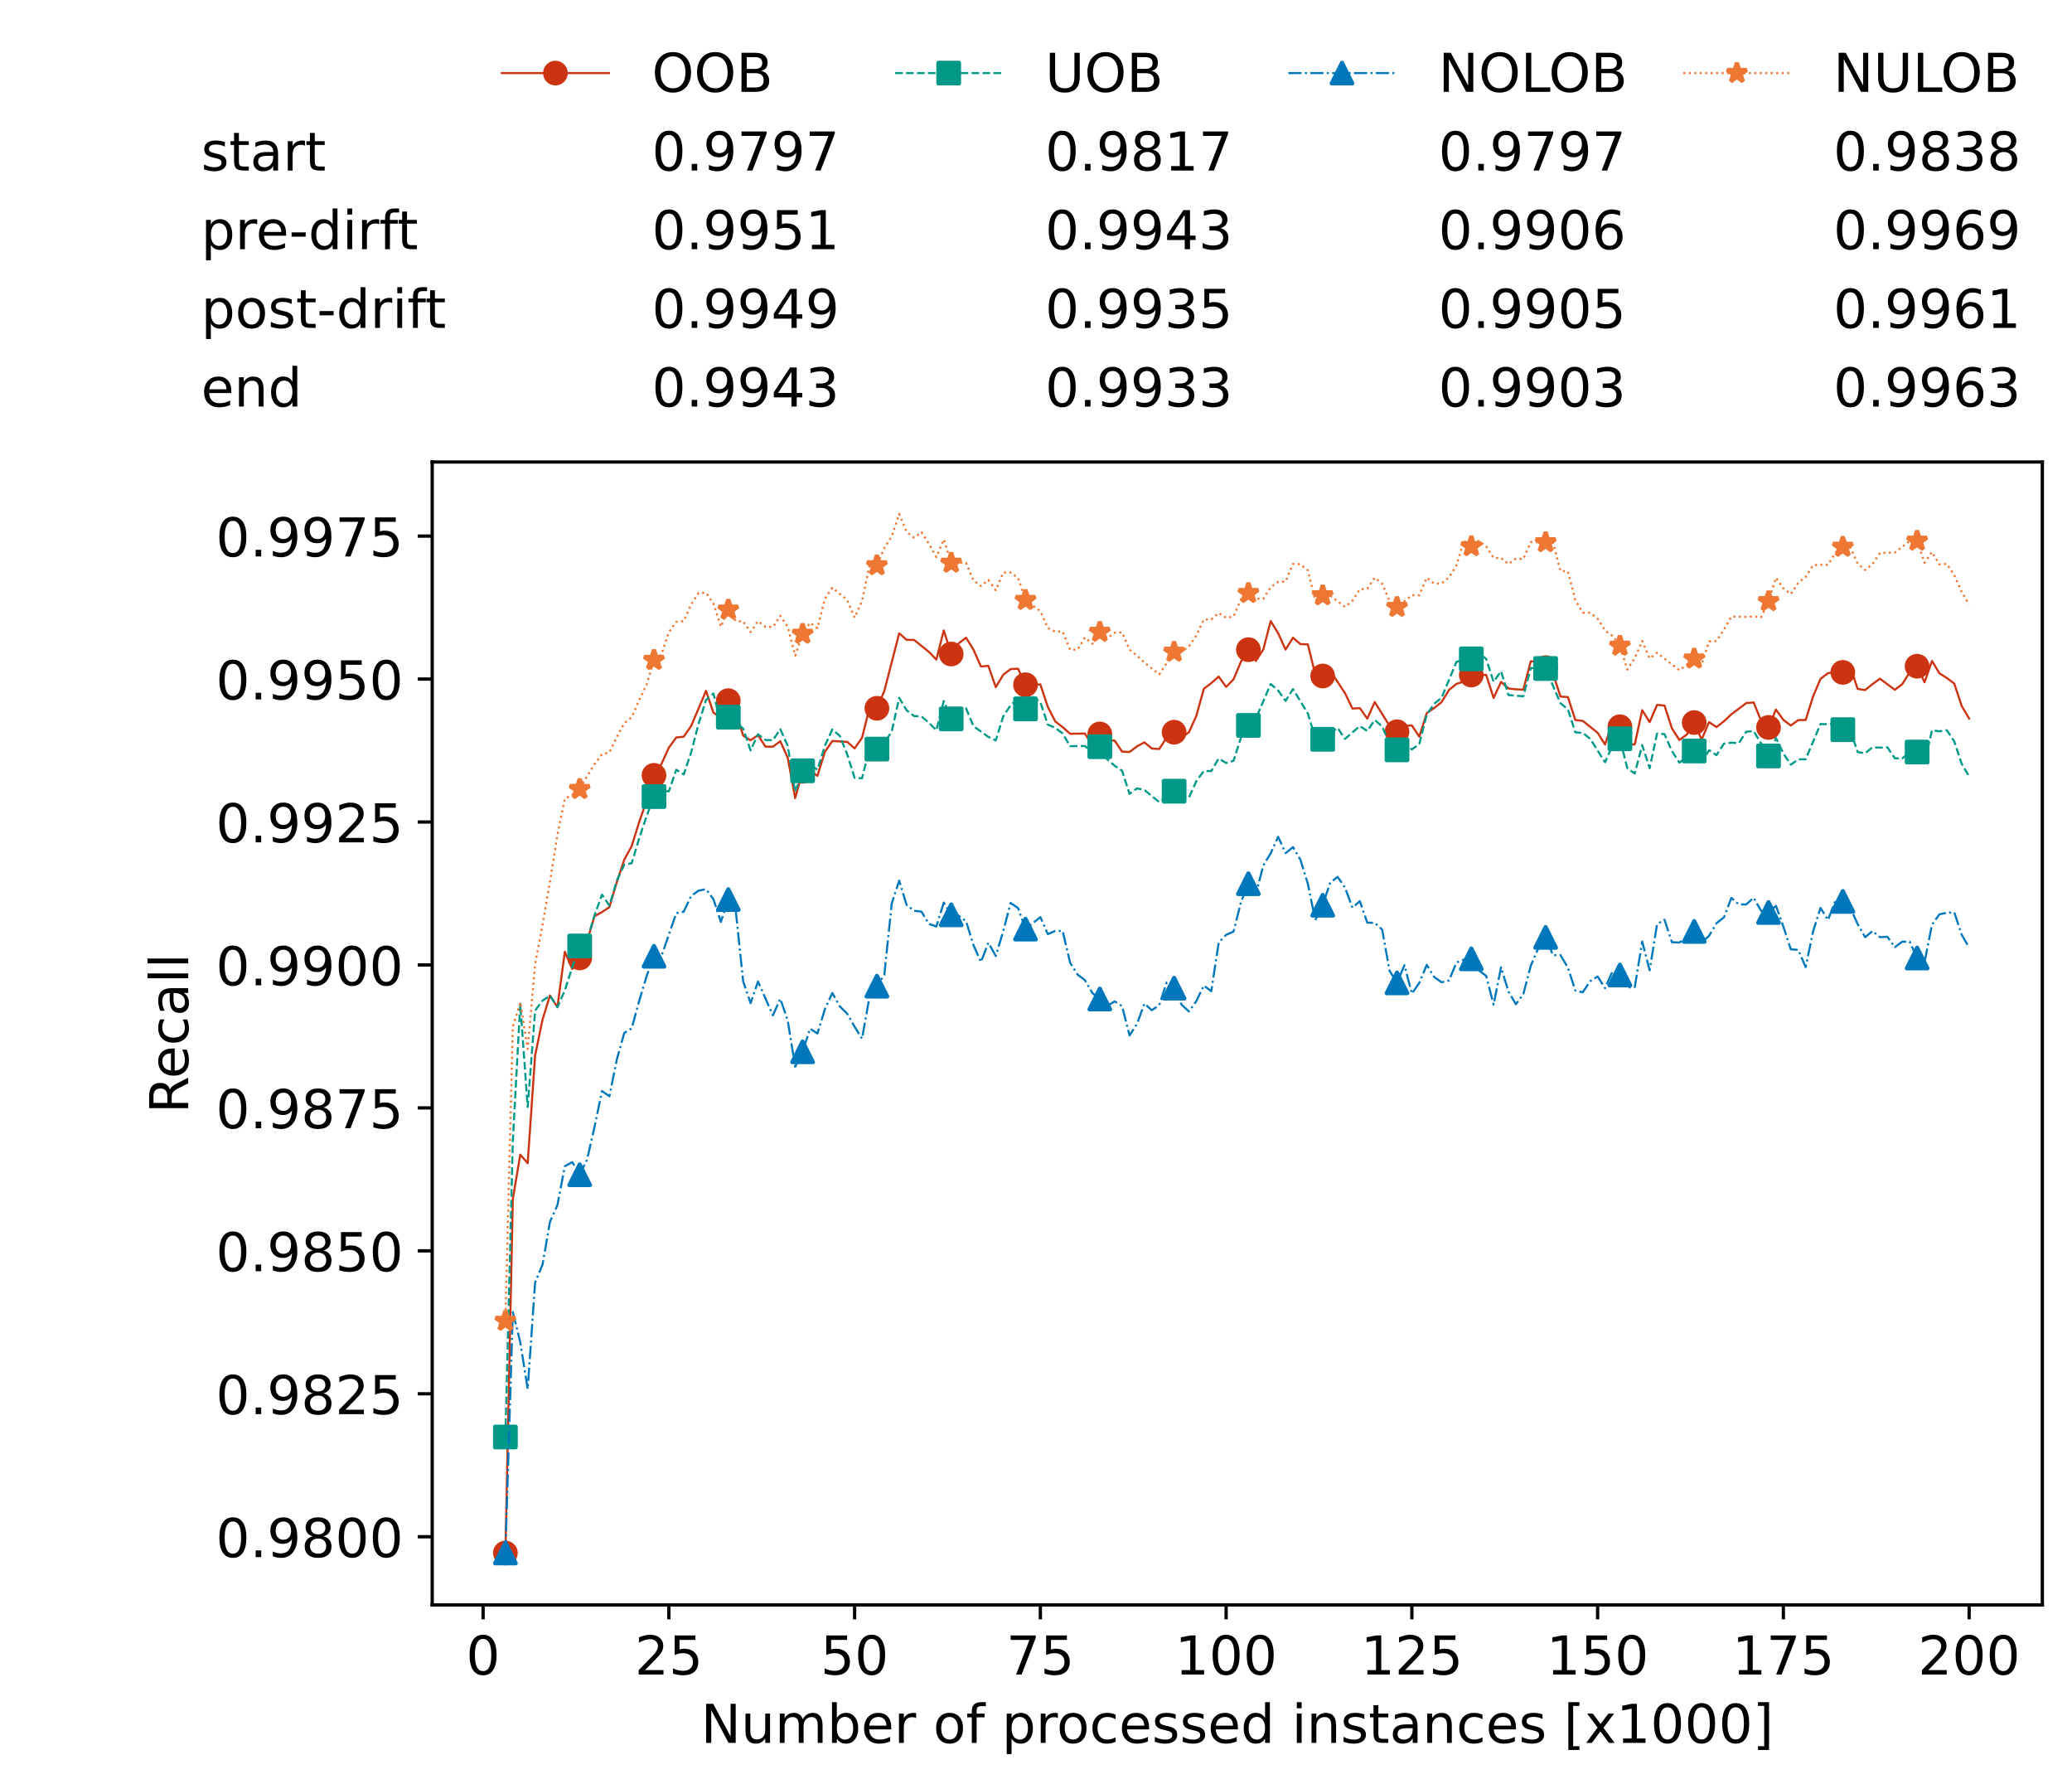 <?xml version="1.0" encoding="utf-8" standalone="no"?>
<!DOCTYPE svg PUBLIC "-//W3C//DTD SVG 1.1//EN"
  "http://www.w3.org/Graphics/SVG/1.1/DTD/svg11.dtd">
<!-- Created with matplotlib (https://matplotlib.org/) -->
<svg height="432.615pt" version="1.1" viewBox="0 0 502.65 432.615" width="502.65pt" xmlns="http://www.w3.org/2000/svg" xmlns:xlink="http://www.w3.org/1999/xlink">
 <defs>
  <style type="text/css">*{stroke-linecap:butt;stroke-linejoin:round;}</style>
 </defs>
 <g id="figure_1">
  <g id="patch_1">
   <path d="M 0 432.615 
L 502.65 432.615 
L 502.65 0 
L 0 0 
z
" style="fill:#ffffff;"/>
  </g>
  <g id="axes_1">
   <g id="patch_2">
    <path d="M 104.85 389.252 
L 495.45 389.252 
L 495.45 112.052 
L 104.85 112.052 
z
" style="fill:#ffffff;"/>
   </g>
   <g id="matplotlib.axis_1">
    <g id="xtick_1">
     <g id="line2d_1">
      <defs>
       <path d="M 0 0 
L 0 3.5 
" id="m46d65c057e" style="stroke:#000000;stroke-width:0.8;"/>
      </defs>
      <g>
       <use style="stroke:#000000;stroke-width:0.8;" x="117.197" xlink:href="#m46d65c057e" y="389.252"/>
      </g>
     </g>
     <g id="text_1">
      <!-- 0 -->
      <g transform="translate(113.061 406.13)scale(0.13 -0.13)">
       <defs>
        <path d="M 31.781 66.406 
Q 24.172 66.406 20.328 58.906 
Q 16.5 51.422 16.5 36.375 
Q 16.5 21.391 20.328 13.891 
Q 24.172 6.391 31.781 6.391 
Q 39.453 6.391 43.281 13.891 
Q 47.125 21.391 47.125 36.375 
Q 47.125 51.422 43.281 58.906 
Q 39.453 66.406 31.781 66.406 
z
M 31.781 74.219 
Q 44.047 74.219 50.516 64.516 
Q 56.984 54.828 56.984 36.375 
Q 56.984 17.969 50.516 8.266 
Q 44.047 -1.422 31.781 -1.422 
Q 19.531 -1.422 13.062 8.266 
Q 6.594 17.969 6.594 36.375 
Q 6.594 54.828 13.062 64.516 
Q 19.531 74.219 31.781 74.219 
z
" id="DejaVuSans-48"/>
       </defs>
       <use xlink:href="#DejaVuSans-48"/>
      </g>
     </g>
    </g>
    <g id="xtick_2">
     <g id="line2d_2">
      <g>
       <use style="stroke:#000000;stroke-width:0.8;" x="162.259" xlink:href="#m46d65c057e" y="389.252"/>
      </g>
     </g>
     <g id="text_2">
      <!-- 25 -->
      <g transform="translate(153.988 406.13)scale(0.13 -0.13)">
       <defs>
        <path d="M 19.188 8.297 
L 53.609 8.297 
L 53.609 0 
L 7.328 0 
L 7.328 8.297 
Q 12.938 14.109 22.625 23.891 
Q 32.328 33.688 34.812 36.531 
Q 39.547 41.844 41.422 45.531 
Q 43.312 49.219 43.312 52.781 
Q 43.312 58.594 39.234 62.25 
Q 35.156 65.922 28.609 65.922 
Q 23.969 65.922 18.812 64.312 
Q 13.672 62.703 7.812 59.422 
L 7.812 69.391 
Q 13.766 71.781 18.938 73 
Q 24.125 74.219 28.422 74.219 
Q 39.75 74.219 46.484 68.547 
Q 53.219 62.891 53.219 53.422 
Q 53.219 48.922 51.531 44.891 
Q 49.859 40.875 45.406 35.406 
Q 44.188 33.984 37.641 27.219 
Q 31.109 20.453 19.188 8.297 
z
" id="DejaVuSans-50"/>
        <path d="M 10.797 72.906 
L 49.516 72.906 
L 49.516 64.594 
L 19.828 64.594 
L 19.828 46.734 
Q 21.969 47.469 24.109 47.828 
Q 26.266 48.188 28.422 48.188 
Q 40.625 48.188 47.75 41.5 
Q 54.891 34.812 54.891 23.391 
Q 54.891 11.625 47.562 5.094 
Q 40.234 -1.422 26.906 -1.422 
Q 22.312 -1.422 17.547 -0.641 
Q 12.797 0.141 7.719 1.703 
L 7.719 11.625 
Q 12.109 9.234 16.797 8.062 
Q 21.484 6.891 26.703 6.891 
Q 35.156 6.891 40.078 11.328 
Q 45.016 15.766 45.016 23.391 
Q 45.016 31 40.078 35.438 
Q 35.156 39.891 26.703 39.891 
Q 22.75 39.891 18.812 39.016 
Q 14.891 38.141 10.797 36.281 
z
" id="DejaVuSans-53"/>
       </defs>
       <use xlink:href="#DejaVuSans-50"/>
       <use x="63.623" xlink:href="#DejaVuSans-53"/>
      </g>
     </g>
    </g>
    <g id="xtick_3">
     <g id="line2d_3">
      <g>
       <use style="stroke:#000000;stroke-width:0.8;" x="207.322" xlink:href="#m46d65c057e" y="389.252"/>
      </g>
     </g>
     <g id="text_3">
      <!-- 50 -->
      <g transform="translate(199.05 406.13)scale(0.13 -0.13)">
       <use xlink:href="#DejaVuSans-53"/>
       <use x="63.623" xlink:href="#DejaVuSans-48"/>
      </g>
     </g>
    </g>
    <g id="xtick_4">
     <g id="line2d_4">
      <g>
       <use style="stroke:#000000;stroke-width:0.8;" x="252.384" xlink:href="#m46d65c057e" y="389.252"/>
      </g>
     </g>
     <g id="text_4">
      <!-- 75 -->
      <g transform="translate(244.113 406.13)scale(0.13 -0.13)">
       <defs>
        <path d="M 8.203 72.906 
L 55.078 72.906 
L 55.078 68.703 
L 28.609 0 
L 18.312 0 
L 43.219 64.594 
L 8.203 64.594 
z
" id="DejaVuSans-55"/>
       </defs>
       <use xlink:href="#DejaVuSans-55"/>
       <use x="63.623" xlink:href="#DejaVuSans-53"/>
      </g>
     </g>
    </g>
    <g id="xtick_5">
     <g id="line2d_5">
      <g>
       <use style="stroke:#000000;stroke-width:0.8;" x="297.446" xlink:href="#m46d65c057e" y="389.252"/>
      </g>
     </g>
     <g id="text_5">
      <!-- 100 -->
      <g transform="translate(285.039 406.13)scale(0.13 -0.13)">
       <defs>
        <path d="M 12.406 8.297 
L 28.516 8.297 
L 28.516 63.922 
L 10.984 60.406 
L 10.984 69.391 
L 28.422 72.906 
L 38.281 72.906 
L 38.281 8.297 
L 54.391 8.297 
L 54.391 0 
L 12.406 0 
z
" id="DejaVuSans-49"/>
       </defs>
       <use xlink:href="#DejaVuSans-49"/>
       <use x="63.623" xlink:href="#DejaVuSans-48"/>
       <use x="127.246" xlink:href="#DejaVuSans-48"/>
      </g>
     </g>
    </g>
    <g id="xtick_6">
     <g id="line2d_6">
      <g>
       <use style="stroke:#000000;stroke-width:0.8;" x="342.509" xlink:href="#m46d65c057e" y="389.252"/>
      </g>
     </g>
     <g id="text_6">
      <!-- 125 -->
      <g transform="translate(330.102 406.13)scale(0.13 -0.13)">
       <use xlink:href="#DejaVuSans-49"/>
       <use x="63.623" xlink:href="#DejaVuSans-50"/>
       <use x="127.246" xlink:href="#DejaVuSans-53"/>
      </g>
     </g>
    </g>
    <g id="xtick_7">
     <g id="line2d_7">
      <g>
       <use style="stroke:#000000;stroke-width:0.8;" x="387.571" xlink:href="#m46d65c057e" y="389.252"/>
      </g>
     </g>
     <g id="text_7">
      <!-- 150 -->
      <g transform="translate(375.164 406.13)scale(0.13 -0.13)">
       <use xlink:href="#DejaVuSans-49"/>
       <use x="63.623" xlink:href="#DejaVuSans-53"/>
       <use x="127.246" xlink:href="#DejaVuSans-48"/>
      </g>
     </g>
    </g>
    <g id="xtick_8">
     <g id="line2d_8">
      <g>
       <use style="stroke:#000000;stroke-width:0.8;" x="432.633" xlink:href="#m46d65c057e" y="389.252"/>
      </g>
     </g>
     <g id="text_8">
      <!-- 175 -->
      <g transform="translate(420.226 406.13)scale(0.13 -0.13)">
       <use xlink:href="#DejaVuSans-49"/>
       <use x="63.623" xlink:href="#DejaVuSans-55"/>
       <use x="127.246" xlink:href="#DejaVuSans-53"/>
      </g>
     </g>
    </g>
    <g id="xtick_9">
     <g id="line2d_9">
      <g>
       <use style="stroke:#000000;stroke-width:0.8;" x="477.695" xlink:href="#m46d65c057e" y="389.252"/>
      </g>
     </g>
     <g id="text_9">
      <!-- 200 -->
      <g transform="translate(465.289 406.13)scale(0.13 -0.13)">
       <use xlink:href="#DejaVuSans-50"/>
       <use x="63.623" xlink:href="#DejaVuSans-48"/>
       <use x="127.246" xlink:href="#DejaVuSans-48"/>
      </g>
     </g>
    </g>
    <g id="text_10">
     <!-- Number of processed instances [x1000] -->
     <g transform="translate(170.025 422.711)scale(0.13 -0.13)">
      <defs>
       <path d="M 9.812 72.906 
L 23.094 72.906 
L 55.422 11.922 
L 55.422 72.906 
L 64.984 72.906 
L 64.984 0 
L 51.703 0 
L 19.391 60.984 
L 19.391 0 
L 9.812 0 
z
" id="DejaVuSans-78"/>
       <path d="M 8.5 21.578 
L 8.5 54.688 
L 17.484 54.688 
L 17.484 21.922 
Q 17.484 14.156 20.5 10.266 
Q 23.531 6.391 29.594 6.391 
Q 36.859 6.391 41.078 11.031 
Q 45.312 15.672 45.312 23.688 
L 45.312 54.688 
L 54.297 54.688 
L 54.297 0 
L 45.312 0 
L 45.312 8.406 
Q 42.047 3.422 37.719 1 
Q 33.406 -1.422 27.688 -1.422 
Q 18.266 -1.422 13.375 4.438 
Q 8.5 10.297 8.5 21.578 
z
M 31.109 56 
z
" id="DejaVuSans-117"/>
       <path d="M 52 44.188 
Q 55.375 50.25 60.062 53.125 
Q 64.75 56 71.094 56 
Q 79.641 56 84.281 50.016 
Q 88.922 44.047 88.922 33.016 
L 88.922 0 
L 79.891 0 
L 79.891 32.719 
Q 79.891 40.578 77.094 44.375 
Q 74.312 48.188 68.609 48.188 
Q 61.625 48.188 57.562 43.547 
Q 53.516 38.922 53.516 30.906 
L 53.516 0 
L 44.484 0 
L 44.484 32.719 
Q 44.484 40.625 41.703 44.406 
Q 38.922 48.188 33.109 48.188 
Q 26.219 48.188 22.156 43.531 
Q 18.109 38.875 18.109 30.906 
L 18.109 0 
L 9.078 0 
L 9.078 54.688 
L 18.109 54.688 
L 18.109 46.188 
Q 21.188 51.219 25.484 53.609 
Q 29.781 56 35.688 56 
Q 41.656 56 45.828 52.969 
Q 50 49.953 52 44.188 
z
" id="DejaVuSans-109"/>
       <path d="M 48.688 27.297 
Q 48.688 37.203 44.609 42.844 
Q 40.531 48.484 33.406 48.484 
Q 26.266 48.484 22.188 42.844 
Q 18.109 37.203 18.109 27.297 
Q 18.109 17.391 22.188 11.75 
Q 26.266 6.109 33.406 6.109 
Q 40.531 6.109 44.609 11.75 
Q 48.688 17.391 48.688 27.297 
z
M 18.109 46.391 
Q 20.953 51.266 25.266 53.625 
Q 29.594 56 35.594 56 
Q 45.562 56 51.781 48.094 
Q 58.016 40.188 58.016 27.297 
Q 58.016 14.406 51.781 6.484 
Q 45.562 -1.422 35.594 -1.422 
Q 29.594 -1.422 25.266 0.953 
Q 20.953 3.328 18.109 8.203 
L 18.109 0 
L 9.078 0 
L 9.078 75.984 
L 18.109 75.984 
z
" id="DejaVuSans-98"/>
       <path d="M 56.203 29.594 
L 56.203 25.203 
L 14.891 25.203 
Q 15.484 15.922 20.484 11.062 
Q 25.484 6.203 34.422 6.203 
Q 39.594 6.203 44.453 7.469 
Q 49.312 8.734 54.109 11.281 
L 54.109 2.781 
Q 49.266 0.734 44.188 -0.344 
Q 39.109 -1.422 33.891 -1.422 
Q 20.797 -1.422 13.156 6.188 
Q 5.516 13.812 5.516 26.812 
Q 5.516 40.234 12.766 48.109 
Q 20.016 56 32.328 56 
Q 43.359 56 49.781 48.891 
Q 56.203 41.797 56.203 29.594 
z
M 47.219 32.234 
Q 47.125 39.594 43.094 43.984 
Q 39.062 48.391 32.422 48.391 
Q 24.906 48.391 20.391 44.141 
Q 15.875 39.891 15.188 32.172 
z
" id="DejaVuSans-101"/>
       <path d="M 41.109 46.297 
Q 39.594 47.172 37.812 47.578 
Q 36.031 48 33.891 48 
Q 26.266 48 22.188 43.047 
Q 18.109 38.094 18.109 28.812 
L 18.109 0 
L 9.078 0 
L 9.078 54.688 
L 18.109 54.688 
L 18.109 46.188 
Q 20.953 51.172 25.484 53.578 
Q 30.031 56 36.531 56 
Q 37.453 56 38.578 55.875 
Q 39.703 55.766 41.062 55.516 
z
" id="DejaVuSans-114"/>
       <path id="DejaVuSans-32"/>
       <path d="M 30.609 48.391 
Q 23.391 48.391 19.188 42.75 
Q 14.984 37.109 14.984 27.297 
Q 14.984 17.484 19.156 11.844 
Q 23.344 6.203 30.609 6.203 
Q 37.797 6.203 41.984 11.859 
Q 46.188 17.531 46.188 27.297 
Q 46.188 37.016 41.984 42.703 
Q 37.797 48.391 30.609 48.391 
z
M 30.609 56 
Q 42.328 56 49.016 48.375 
Q 55.719 40.766 55.719 27.297 
Q 55.719 13.875 49.016 6.219 
Q 42.328 -1.422 30.609 -1.422 
Q 18.844 -1.422 12.172 6.219 
Q 5.516 13.875 5.516 27.297 
Q 5.516 40.766 12.172 48.375 
Q 18.844 56 30.609 56 
z
" id="DejaVuSans-111"/>
       <path d="M 37.109 75.984 
L 37.109 68.5 
L 28.516 68.5 
Q 23.688 68.5 21.797 66.547 
Q 19.922 64.594 19.922 59.516 
L 19.922 54.688 
L 34.719 54.688 
L 34.719 47.703 
L 19.922 47.703 
L 19.922 0 
L 10.891 0 
L 10.891 47.703 
L 2.297 47.703 
L 2.297 54.688 
L 10.891 54.688 
L 10.891 58.5 
Q 10.891 67.625 15.141 71.797 
Q 19.391 75.984 28.609 75.984 
z
" id="DejaVuSans-102"/>
       <path d="M 18.109 8.203 
L 18.109 -20.797 
L 9.078 -20.797 
L 9.078 54.688 
L 18.109 54.688 
L 18.109 46.391 
Q 20.953 51.266 25.266 53.625 
Q 29.594 56 35.594 56 
Q 45.562 56 51.781 48.094 
Q 58.016 40.188 58.016 27.297 
Q 58.016 14.406 51.781 6.484 
Q 45.562 -1.422 35.594 -1.422 
Q 29.594 -1.422 25.266 0.953 
Q 20.953 3.328 18.109 8.203 
z
M 48.688 27.297 
Q 48.688 37.203 44.609 42.844 
Q 40.531 48.484 33.406 48.484 
Q 26.266 48.484 22.188 42.844 
Q 18.109 37.203 18.109 27.297 
Q 18.109 17.391 22.188 11.75 
Q 26.266 6.109 33.406 6.109 
Q 40.531 6.109 44.609 11.75 
Q 48.688 17.391 48.688 27.297 
z
" id="DejaVuSans-112"/>
       <path d="M 48.781 52.594 
L 48.781 44.188 
Q 44.969 46.297 41.141 47.344 
Q 37.312 48.391 33.406 48.391 
Q 24.656 48.391 19.812 42.844 
Q 14.984 37.312 14.984 27.297 
Q 14.984 17.281 19.812 11.734 
Q 24.656 6.203 33.406 6.203 
Q 37.312 6.203 41.141 7.25 
Q 44.969 8.297 48.781 10.406 
L 48.781 2.094 
Q 45.016 0.344 40.984 -0.531 
Q 36.969 -1.422 32.422 -1.422 
Q 20.062 -1.422 12.781 6.344 
Q 5.516 14.109 5.516 27.297 
Q 5.516 40.672 12.859 48.328 
Q 20.219 56 33.016 56 
Q 37.156 56 41.109 55.141 
Q 45.062 54.297 48.781 52.594 
z
" id="DejaVuSans-99"/>
       <path d="M 44.281 53.078 
L 44.281 44.578 
Q 40.484 46.531 36.375 47.5 
Q 32.281 48.484 27.875 48.484 
Q 21.188 48.484 17.844 46.438 
Q 14.5 44.391 14.5 40.281 
Q 14.5 37.156 16.891 35.375 
Q 19.281 33.594 26.516 31.984 
L 29.594 31.297 
Q 39.156 29.25 43.188 25.516 
Q 47.219 21.781 47.219 15.094 
Q 47.219 7.469 41.188 3.016 
Q 35.156 -1.422 24.609 -1.422 
Q 20.219 -1.422 15.453 -0.562 
Q 10.688 0.297 5.422 2 
L 5.422 11.281 
Q 10.406 8.688 15.234 7.391 
Q 20.062 6.109 24.812 6.109 
Q 31.156 6.109 34.562 8.281 
Q 37.984 10.453 37.984 14.406 
Q 37.984 18.062 35.516 20.016 
Q 33.062 21.969 24.703 23.781 
L 21.578 24.516 
Q 13.234 26.266 9.516 29.906 
Q 5.812 33.547 5.812 39.891 
Q 5.812 47.609 11.281 51.797 
Q 16.75 56 26.812 56 
Q 31.781 56 36.172 55.266 
Q 40.578 54.547 44.281 53.078 
z
" id="DejaVuSans-115"/>
       <path d="M 45.406 46.391 
L 45.406 75.984 
L 54.391 75.984 
L 54.391 0 
L 45.406 0 
L 45.406 8.203 
Q 42.578 3.328 38.25 0.953 
Q 33.938 -1.422 27.875 -1.422 
Q 17.969 -1.422 11.734 6.484 
Q 5.516 14.406 5.516 27.297 
Q 5.516 40.188 11.734 48.094 
Q 17.969 56 27.875 56 
Q 33.938 56 38.25 53.625 
Q 42.578 51.266 45.406 46.391 
z
M 14.797 27.297 
Q 14.797 17.391 18.875 11.75 
Q 22.953 6.109 30.078 6.109 
Q 37.203 6.109 41.297 11.75 
Q 45.406 17.391 45.406 27.297 
Q 45.406 37.203 41.297 42.844 
Q 37.203 48.484 30.078 48.484 
Q 22.953 48.484 18.875 42.844 
Q 14.797 37.203 14.797 27.297 
z
" id="DejaVuSans-100"/>
       <path d="M 9.422 54.688 
L 18.406 54.688 
L 18.406 0 
L 9.422 0 
z
M 9.422 75.984 
L 18.406 75.984 
L 18.406 64.594 
L 9.422 64.594 
z
" id="DejaVuSans-105"/>
       <path d="M 54.891 33.016 
L 54.891 0 
L 45.906 0 
L 45.906 32.719 
Q 45.906 40.484 42.875 44.328 
Q 39.844 48.188 33.797 48.188 
Q 26.516 48.188 22.312 43.547 
Q 18.109 38.922 18.109 30.906 
L 18.109 0 
L 9.078 0 
L 9.078 54.688 
L 18.109 54.688 
L 18.109 46.188 
Q 21.344 51.125 25.703 53.562 
Q 30.078 56 35.797 56 
Q 45.219 56 50.047 50.172 
Q 54.891 44.344 54.891 33.016 
z
" id="DejaVuSans-110"/>
       <path d="M 18.312 70.219 
L 18.312 54.688 
L 36.812 54.688 
L 36.812 47.703 
L 18.312 47.703 
L 18.312 18.016 
Q 18.312 11.328 20.141 9.422 
Q 21.969 7.516 27.594 7.516 
L 36.812 7.516 
L 36.812 0 
L 27.594 0 
Q 17.188 0 13.234 3.875 
Q 9.281 7.766 9.281 18.016 
L 9.281 47.703 
L 2.688 47.703 
L 2.688 54.688 
L 9.281 54.688 
L 9.281 70.219 
z
" id="DejaVuSans-116"/>
       <path d="M 34.281 27.484 
Q 23.391 27.484 19.188 25 
Q 14.984 22.516 14.984 16.5 
Q 14.984 11.719 18.141 8.906 
Q 21.297 6.109 26.703 6.109 
Q 34.188 6.109 38.703 11.406 
Q 43.219 16.703 43.219 25.484 
L 43.219 27.484 
z
M 52.203 31.203 
L 52.203 0 
L 43.219 0 
L 43.219 8.297 
Q 40.141 3.328 35.547 0.953 
Q 30.953 -1.422 24.312 -1.422 
Q 15.922 -1.422 10.953 3.297 
Q 6 8.016 6 15.922 
Q 6 25.141 12.172 29.828 
Q 18.359 34.516 30.609 34.516 
L 43.219 34.516 
L 43.219 35.406 
Q 43.219 41.609 39.141 45 
Q 35.062 48.391 27.688 48.391 
Q 23 48.391 18.547 47.266 
Q 14.109 46.141 10.016 43.891 
L 10.016 52.203 
Q 14.938 54.109 19.578 55.047 
Q 24.219 56 28.609 56 
Q 40.484 56 46.344 49.844 
Q 52.203 43.703 52.203 31.203 
z
" id="DejaVuSans-97"/>
       <path d="M 8.594 75.984 
L 29.297 75.984 
L 29.297 69 
L 17.578 69 
L 17.578 -6.203 
L 29.297 -6.203 
L 29.297 -13.188 
L 8.594 -13.188 
z
" id="DejaVuSans-91"/>
       <path d="M 54.891 54.688 
L 35.109 28.078 
L 55.906 0 
L 45.312 0 
L 29.391 21.484 
L 13.484 0 
L 2.875 0 
L 24.125 28.609 
L 4.688 54.688 
L 15.281 54.688 
L 29.781 35.203 
L 44.281 54.688 
z
" id="DejaVuSans-120"/>
       <path d="M 30.422 75.984 
L 30.422 -13.188 
L 9.719 -13.188 
L 9.719 -6.203 
L 21.391 -6.203 
L 21.391 69 
L 9.719 69 
L 9.719 75.984 
z
" id="DejaVuSans-93"/>
      </defs>
      <use xlink:href="#DejaVuSans-78"/>
      <use x="74.805" xlink:href="#DejaVuSans-117"/>
      <use x="138.184" xlink:href="#DejaVuSans-109"/>
      <use x="235.596" xlink:href="#DejaVuSans-98"/>
      <use x="299.072" xlink:href="#DejaVuSans-101"/>
      <use x="360.596" xlink:href="#DejaVuSans-114"/>
      <use x="401.709" xlink:href="#DejaVuSans-32"/>
      <use x="433.496" xlink:href="#DejaVuSans-111"/>
      <use x="494.678" xlink:href="#DejaVuSans-102"/>
      <use x="529.883" xlink:href="#DejaVuSans-32"/>
      <use x="561.67" xlink:href="#DejaVuSans-112"/>
      <use x="625.146" xlink:href="#DejaVuSans-114"/>
      <use x="664.01" xlink:href="#DejaVuSans-111"/>
      <use x="725.191" xlink:href="#DejaVuSans-99"/>
      <use x="780.172" xlink:href="#DejaVuSans-101"/>
      <use x="841.695" xlink:href="#DejaVuSans-115"/>
      <use x="893.795" xlink:href="#DejaVuSans-115"/>
      <use x="945.895" xlink:href="#DejaVuSans-101"/>
      <use x="1007.418" xlink:href="#DejaVuSans-100"/>
      <use x="1070.895" xlink:href="#DejaVuSans-32"/>
      <use x="1102.682" xlink:href="#DejaVuSans-105"/>
      <use x="1130.465" xlink:href="#DejaVuSans-110"/>
      <use x="1193.844" xlink:href="#DejaVuSans-115"/>
      <use x="1245.943" xlink:href="#DejaVuSans-116"/>
      <use x="1285.152" xlink:href="#DejaVuSans-97"/>
      <use x="1346.432" xlink:href="#DejaVuSans-110"/>
      <use x="1409.811" xlink:href="#DejaVuSans-99"/>
      <use x="1464.791" xlink:href="#DejaVuSans-101"/>
      <use x="1526.314" xlink:href="#DejaVuSans-115"/>
      <use x="1578.414" xlink:href="#DejaVuSans-32"/>
      <use x="1610.201" xlink:href="#DejaVuSans-91"/>
      <use x="1649.215" xlink:href="#DejaVuSans-120"/>
      <use x="1708.395" xlink:href="#DejaVuSans-49"/>
      <use x="1772.018" xlink:href="#DejaVuSans-48"/>
      <use x="1835.641" xlink:href="#DejaVuSans-48"/>
      <use x="1899.264" xlink:href="#DejaVuSans-48"/>
      <use x="1962.887" xlink:href="#DejaVuSans-93"/>
     </g>
    </g>
   </g>
   <g id="matplotlib.axis_2">
    <g id="ytick_1">
     <g id="line2d_10">
      <defs>
       <path d="M 0 0 
L -3.5 0 
" id="ma99cc481e5" style="stroke:#000000;stroke-width:0.8;"/>
      </defs>
      <g>
       <use style="stroke:#000000;stroke-width:0.8;" x="104.85" xlink:href="#ma99cc481e5" y="372.714"/>
      </g>
     </g>
     <g id="text_11">
      <!-- 0.9800 -->
      <g transform="translate(52.362 377.653)scale(0.13 -0.13)">
       <defs>
        <path d="M 10.688 12.406 
L 21 12.406 
L 21 0 
L 10.688 0 
z
" id="DejaVuSans-46"/>
        <path d="M 10.984 1.516 
L 10.984 10.5 
Q 14.703 8.734 18.5 7.812 
Q 22.312 6.891 25.984 6.891 
Q 35.75 6.891 40.891 13.453 
Q 46.047 20.016 46.781 33.406 
Q 43.953 29.203 39.594 26.953 
Q 35.25 24.703 29.984 24.703 
Q 19.047 24.703 12.672 31.312 
Q 6.297 37.938 6.297 49.422 
Q 6.297 60.641 12.938 67.422 
Q 19.578 74.219 30.609 74.219 
Q 43.266 74.219 49.922 64.516 
Q 56.594 54.828 56.594 36.375 
Q 56.594 19.141 48.406 8.859 
Q 40.234 -1.422 26.422 -1.422 
Q 22.703 -1.422 18.891 -0.688 
Q 15.094 0.047 10.984 1.516 
z
M 30.609 32.422 
Q 37.25 32.422 41.125 36.953 
Q 45.016 41.5 45.016 49.422 
Q 45.016 57.281 41.125 61.844 
Q 37.25 66.406 30.609 66.406 
Q 23.969 66.406 20.094 61.844 
Q 16.219 57.281 16.219 49.422 
Q 16.219 41.5 20.094 36.953 
Q 23.969 32.422 30.609 32.422 
z
" id="DejaVuSans-57"/>
        <path d="M 31.781 34.625 
Q 24.75 34.625 20.719 30.859 
Q 16.703 27.094 16.703 20.516 
Q 16.703 13.922 20.719 10.156 
Q 24.75 6.391 31.781 6.391 
Q 38.812 6.391 42.859 10.172 
Q 46.922 13.969 46.922 20.516 
Q 46.922 27.094 42.891 30.859 
Q 38.875 34.625 31.781 34.625 
z
M 21.922 38.812 
Q 15.578 40.375 12.031 44.719 
Q 8.5 49.078 8.5 55.328 
Q 8.5 64.062 14.719 69.141 
Q 20.953 74.219 31.781 74.219 
Q 42.672 74.219 48.875 69.141 
Q 55.078 64.062 55.078 55.328 
Q 55.078 49.078 51.531 44.719 
Q 48 40.375 41.703 38.812 
Q 48.828 37.156 52.797 32.312 
Q 56.781 27.484 56.781 20.516 
Q 56.781 9.906 50.312 4.234 
Q 43.844 -1.422 31.781 -1.422 
Q 19.734 -1.422 13.25 4.234 
Q 6.781 9.906 6.781 20.516 
Q 6.781 27.484 10.781 32.312 
Q 14.797 37.156 21.922 38.812 
z
M 18.312 54.391 
Q 18.312 48.734 21.844 45.562 
Q 25.391 42.391 31.781 42.391 
Q 38.141 42.391 41.719 45.562 
Q 45.312 48.734 45.312 54.391 
Q 45.312 60.062 41.719 63.234 
Q 38.141 66.406 31.781 66.406 
Q 25.391 66.406 21.844 63.234 
Q 18.312 60.062 18.312 54.391 
z
" id="DejaVuSans-56"/>
       </defs>
       <use xlink:href="#DejaVuSans-48"/>
       <use x="63.623" xlink:href="#DejaVuSans-46"/>
       <use x="95.41" xlink:href="#DejaVuSans-57"/>
       <use x="159.033" xlink:href="#DejaVuSans-56"/>
       <use x="222.656" xlink:href="#DejaVuSans-48"/>
       <use x="286.279" xlink:href="#DejaVuSans-48"/>
      </g>
     </g>
    </g>
    <g id="ytick_2">
     <g id="line2d_11">
      <g>
       <use style="stroke:#000000;stroke-width:0.8;" x="104.85" xlink:href="#ma99cc481e5" y="338.043"/>
      </g>
     </g>
     <g id="text_12">
      <!-- 0.9825 -->
      <g transform="translate(52.362 342.982)scale(0.13 -0.13)">
       <use xlink:href="#DejaVuSans-48"/>
       <use x="63.623" xlink:href="#DejaVuSans-46"/>
       <use x="95.41" xlink:href="#DejaVuSans-57"/>
       <use x="159.033" xlink:href="#DejaVuSans-56"/>
       <use x="222.656" xlink:href="#DejaVuSans-50"/>
       <use x="286.279" xlink:href="#DejaVuSans-53"/>
      </g>
     </g>
    </g>
    <g id="ytick_3">
     <g id="line2d_12">
      <g>
       <use style="stroke:#000000;stroke-width:0.8;" x="104.85" xlink:href="#ma99cc481e5" y="303.373"/>
      </g>
     </g>
     <g id="text_13">
      <!-- 0.9850 -->
      <g transform="translate(52.362 308.312)scale(0.13 -0.13)">
       <use xlink:href="#DejaVuSans-48"/>
       <use x="63.623" xlink:href="#DejaVuSans-46"/>
       <use x="95.41" xlink:href="#DejaVuSans-57"/>
       <use x="159.033" xlink:href="#DejaVuSans-56"/>
       <use x="222.656" xlink:href="#DejaVuSans-53"/>
       <use x="286.279" xlink:href="#DejaVuSans-48"/>
      </g>
     </g>
    </g>
    <g id="ytick_4">
     <g id="line2d_13">
      <g>
       <use style="stroke:#000000;stroke-width:0.8;" x="104.85" xlink:href="#ma99cc481e5" y="268.703"/>
      </g>
     </g>
     <g id="text_14">
      <!-- 0.9875 -->
      <g transform="translate(52.362 273.642)scale(0.13 -0.13)">
       <use xlink:href="#DejaVuSans-48"/>
       <use x="63.623" xlink:href="#DejaVuSans-46"/>
       <use x="95.41" xlink:href="#DejaVuSans-57"/>
       <use x="159.033" xlink:href="#DejaVuSans-56"/>
       <use x="222.656" xlink:href="#DejaVuSans-55"/>
       <use x="286.279" xlink:href="#DejaVuSans-53"/>
      </g>
     </g>
    </g>
    <g id="ytick_5">
     <g id="line2d_14">
      <g>
       <use style="stroke:#000000;stroke-width:0.8;" x="104.85" xlink:href="#ma99cc481e5" y="234.033"/>
      </g>
     </g>
     <g id="text_15">
      <!-- 0.9900 -->
      <g transform="translate(52.362 238.972)scale(0.13 -0.13)">
       <use xlink:href="#DejaVuSans-48"/>
       <use x="63.623" xlink:href="#DejaVuSans-46"/>
       <use x="95.41" xlink:href="#DejaVuSans-57"/>
       <use x="159.033" xlink:href="#DejaVuSans-57"/>
       <use x="222.656" xlink:href="#DejaVuSans-48"/>
       <use x="286.279" xlink:href="#DejaVuSans-48"/>
      </g>
     </g>
    </g>
    <g id="ytick_6">
     <g id="line2d_15">
      <g>
       <use style="stroke:#000000;stroke-width:0.8;" x="104.85" xlink:href="#ma99cc481e5" y="199.363"/>
      </g>
     </g>
     <g id="text_16">
      <!-- 0.9925 -->
      <g transform="translate(52.362 204.302)scale(0.13 -0.13)">
       <use xlink:href="#DejaVuSans-48"/>
       <use x="63.623" xlink:href="#DejaVuSans-46"/>
       <use x="95.41" xlink:href="#DejaVuSans-57"/>
       <use x="159.033" xlink:href="#DejaVuSans-57"/>
       <use x="222.656" xlink:href="#DejaVuSans-50"/>
       <use x="286.279" xlink:href="#DejaVuSans-53"/>
      </g>
     </g>
    </g>
    <g id="ytick_7">
     <g id="line2d_16">
      <g>
       <use style="stroke:#000000;stroke-width:0.8;" x="104.85" xlink:href="#ma99cc481e5" y="164.693"/>
      </g>
     </g>
     <g id="text_17">
      <!-- 0.9950 -->
      <g transform="translate(52.362 169.632)scale(0.13 -0.13)">
       <use xlink:href="#DejaVuSans-48"/>
       <use x="63.623" xlink:href="#DejaVuSans-46"/>
       <use x="95.41" xlink:href="#DejaVuSans-57"/>
       <use x="159.033" xlink:href="#DejaVuSans-57"/>
       <use x="222.656" xlink:href="#DejaVuSans-53"/>
       <use x="286.279" xlink:href="#DejaVuSans-48"/>
      </g>
     </g>
    </g>
    <g id="ytick_8">
     <g id="line2d_17">
      <g>
       <use style="stroke:#000000;stroke-width:0.8;" x="104.85" xlink:href="#ma99cc481e5" y="130.023"/>
      </g>
     </g>
     <g id="text_18">
      <!-- 0.9975 -->
      <g transform="translate(52.362 134.962)scale(0.13 -0.13)">
       <use xlink:href="#DejaVuSans-48"/>
       <use x="63.623" xlink:href="#DejaVuSans-46"/>
       <use x="95.41" xlink:href="#DejaVuSans-57"/>
       <use x="159.033" xlink:href="#DejaVuSans-57"/>
       <use x="222.656" xlink:href="#DejaVuSans-55"/>
       <use x="286.279" xlink:href="#DejaVuSans-53"/>
      </g>
     </g>
    </g>
    <g id="text_19">
     <!-- Recall -->
     <g transform="translate(45.659 270.044)rotate(-90)scale(0.13 -0.13)">
      <defs>
       <path d="M 44.391 34.188 
Q 47.562 33.109 50.562 29.594 
Q 53.562 26.078 56.594 19.922 
L 66.609 0 
L 56 0 
L 46.688 18.703 
Q 43.062 26.031 39.672 28.422 
Q 36.281 30.812 30.422 30.812 
L 19.672 30.812 
L 19.672 0 
L 9.812 0 
L 9.812 72.906 
L 32.078 72.906 
Q 44.578 72.906 50.734 67.672 
Q 56.891 62.453 56.891 51.906 
Q 56.891 45.016 53.688 40.469 
Q 50.484 35.938 44.391 34.188 
z
M 19.672 64.797 
L 19.672 38.922 
L 32.078 38.922 
Q 39.203 38.922 42.844 42.219 
Q 46.484 45.516 46.484 51.906 
Q 46.484 58.297 42.844 61.547 
Q 39.203 64.797 32.078 64.797 
z
" id="DejaVuSans-82"/>
       <path d="M 9.422 75.984 
L 18.406 75.984 
L 18.406 0 
L 9.422 0 
z
" id="DejaVuSans-108"/>
      </defs>
      <use xlink:href="#DejaVuSans-82"/>
      <use x="64.982" xlink:href="#DejaVuSans-101"/>
      <use x="126.506" xlink:href="#DejaVuSans-99"/>
      <use x="181.486" xlink:href="#DejaVuSans-97"/>
      <use x="242.766" xlink:href="#DejaVuSans-108"/>
      <use x="270.549" xlink:href="#DejaVuSans-108"/>
     </g>
    </g>
   </g>
   <g id="line2d_18"/>
   <g id="line2d_19"/>
   <g id="line2d_20"/>
   <g id="line2d_21"/>
   <g id="line2d_22"/>
   <g id="line2d_23">
    <path clip-path="url(#p1e1a57915a)" d="M 122.605 376.652 
L 124.407 290.817 
L 126.21 280.046 
L 128.012 282.122 
L 129.815 255.997 
L 131.617 247.28 
L 133.419 241.426 
L 135.222 244.264 
L 137.024 230.831 
L 138.827 235.025 
L 140.629 232.333 
L 142.432 228.171 
L 144.234 222.205 
L 146.037 221.214 
L 147.839 220.004 
L 149.642 213.912 
L 151.444 208.483 
L 153.247 205.202 
L 155.049 199.42 
L 156.852 194.217 
L 158.654 188.047 
L 160.457 185.295 
L 162.259 181.34 
L 164.062 178.853 
L 165.864 178.683 
L 167.667 176.084 
L 171.272 167.552 
L 173.074 172.845 
L 174.877 174.044 
L 176.679 169.939 
L 178.482 172.634 
L 180.284 178.414 
L 182.087 179.537 
L 183.889 178.311 
L 185.692 181.079 
L 187.494 181.104 
L 189.297 179.771 
L 191.099 183.803 
L 192.902 193.569 
L 194.704 187.067 
L 196.507 186.924 
L 198.309 188.171 
L 200.112 182.354 
L 201.914 179.718 
L 205.519 179.929 
L 207.322 181.516 
L 209.124 178.925 
L 210.927 171.703 
L 212.729 171.787 
L 214.532 167.576 
L 218.137 153.6 
L 219.939 155.182 
L 221.742 155.198 
L 225.347 158.105 
L 227.149 159.963 
L 228.952 152.894 
L 230.754 158.621 
L 232.557 156.034 
L 234.359 154.672 
L 236.162 157.57 
L 237.964 161.649 
L 239.767 161.494 
L 241.569 166.661 
L 243.372 163.656 
L 245.174 162.278 
L 246.976 162.187 
L 248.779 166.081 
L 252.384 166.002 
L 254.186 171.43 
L 255.989 174.968 
L 257.791 176.35 
L 259.594 177.961 
L 263.199 177.911 
L 265.001 180.85 
L 266.804 178.011 
L 268.606 179.496 
L 270.409 179.629 
L 272.211 182.29 
L 274.014 182.388 
L 275.816 181.022 
L 277.619 180.051 
L 279.421 181.541 
L 281.224 181.652 
L 283.026 178.895 
L 284.829 177.583 
L 286.631 178.895 
L 288.434 177.59 
L 290.236 173.574 
L 292.039 167.061 
L 293.841 165.68 
L 295.644 164.102 
L 297.446 166.608 
L 299.249 164.751 
L 301.051 160.465 
L 302.854 157.569 
L 304.656 160.312 
L 306.459 157.54 
L 308.261 150.634 
L 310.064 153.576 
L 311.866 157.536 
L 313.669 154.671 
L 315.471 156.221 
L 317.274 156.274 
L 319.076 163.619 
L 320.879 163.954 
L 322.681 162.608 
L 326.286 168.115 
L 328.089 171.852 
L 329.891 171.747 
L 331.694 174.29 
L 333.496 170.269 
L 337.101 176.036 
L 338.904 177.471 
L 340.706 176.011 
L 342.509 175.952 
L 344.311 178.672 
L 346.114 172.948 
L 347.916 171.72 
L 349.719 170.277 
L 351.521 167.326 
L 353.324 165.872 
L 355.126 165.285 
L 356.928 163.723 
L 360.533 163.689 
L 362.336 169.263 
L 364.138 165.4 
L 365.941 166.975 
L 367.743 167.178 
L 369.546 167.255 
L 371.348 160.403 
L 373.151 160.438 
L 376.756 163.403 
L 378.558 168.934 
L 380.361 169.062 
L 382.163 174.629 
L 383.966 174.84 
L 387.571 177.723 
L 389.373 180.576 
L 391.176 175.164 
L 392.978 176.261 
L 394.781 180.612 
L 396.583 180.52 
L 398.386 172.241 
L 400.188 175.136 
L 401.991 170.954 
L 403.793 171.125 
L 405.596 176.652 
L 407.398 179.465 
L 409.201 178.151 
L 411.003 175.248 
L 412.806 179.382 
L 414.608 175.134 
L 416.411 176.341 
L 418.213 174.937 
L 420.016 173.246 
L 423.621 170.523 
L 425.423 170.369 
L 427.226 174.801 
L 429.028 176.427 
L 430.831 172.098 
L 432.633 174.595 
L 434.436 175.963 
L 436.238 174.646 
L 438.041 174.614 
L 439.843 168.895 
L 441.646 164.64 
L 443.448 163.266 
L 445.251 163.018 
L 447.053 163.073 
L 448.856 161.732 
L 450.658 167.091 
L 452.461 167.37 
L 454.263 165.915 
L 456.066 164.609 
L 459.671 167.298 
L 461.473 165.936 
L 463.276 163.053 
L 465.078 161.582 
L 466.881 165.485 
L 468.683 160.3 
L 470.485 163.298 
L 472.288 164.443 
L 474.09 165.794 
L 475.893 171.221 
L 477.695 174.271 
L 477.695 174.271 
" style="fill:none;stroke:#cc3311;stroke-linecap:square;stroke-width:0.5;"/>
    <defs>
     <path d="M 0 2.5 
C 0.663 2.5 1.299 2.237 1.768 1.768 
C 2.237 1.299 2.5 0.663 2.5 0 
C 2.5 -0.663 2.237 -1.299 1.768 -1.768 
C 1.299 -2.237 0.663 -2.5 0 -2.5 
C -0.663 -2.5 -1.299 -2.237 -1.768 -1.768 
C -2.237 -1.299 -2.5 -0.663 -2.5 0 
C -2.5 0.663 -2.237 1.299 -1.768 1.768 
C -1.299 2.237 -0.663 2.5 0 2.5 
z
" id="mb382614bad" style="stroke:#cc3311;"/>
    </defs>
    <g clip-path="url(#p1e1a57915a)">
     <use style="fill:#cc3311;stroke:#cc3311;" x="122.605" xlink:href="#mb382614bad" y="376.652"/>
     <use style="fill:#cc3311;stroke:#cc3311;" x="140.629" xlink:href="#mb382614bad" y="232.333"/>
     <use style="fill:#cc3311;stroke:#cc3311;" x="158.654" xlink:href="#mb382614bad" y="188.047"/>
     <use style="fill:#cc3311;stroke:#cc3311;" x="176.679" xlink:href="#mb382614bad" y="169.939"/>
     <use style="fill:#cc3311;stroke:#cc3311;" x="194.704" xlink:href="#mb382614bad" y="187.067"/>
     <use style="fill:#cc3311;stroke:#cc3311;" x="212.729" xlink:href="#mb382614bad" y="171.787"/>
     <use style="fill:#cc3311;stroke:#cc3311;" x="230.754" xlink:href="#mb382614bad" y="158.621"/>
     <use style="fill:#cc3311;stroke:#cc3311;" x="248.779" xlink:href="#mb382614bad" y="166.081"/>
     <use style="fill:#cc3311;stroke:#cc3311;" x="266.804" xlink:href="#mb382614bad" y="178.011"/>
     <use style="fill:#cc3311;stroke:#cc3311;" x="284.829" xlink:href="#mb382614bad" y="177.583"/>
     <use style="fill:#cc3311;stroke:#cc3311;" x="302.854" xlink:href="#mb382614bad" y="157.569"/>
     <use style="fill:#cc3311;stroke:#cc3311;" x="320.879" xlink:href="#mb382614bad" y="163.954"/>
     <use style="fill:#cc3311;stroke:#cc3311;" x="338.904" xlink:href="#mb382614bad" y="177.471"/>
     <use style="fill:#cc3311;stroke:#cc3311;" x="356.928" xlink:href="#mb382614bad" y="163.723"/>
     <use style="fill:#cc3311;stroke:#cc3311;" x="374.953" xlink:href="#mb382614bad" y="161.918"/>
     <use style="fill:#cc3311;stroke:#cc3311;" x="392.978" xlink:href="#mb382614bad" y="176.261"/>
     <use style="fill:#cc3311;stroke:#cc3311;" x="411.003" xlink:href="#mb382614bad" y="175.248"/>
     <use style="fill:#cc3311;stroke:#cc3311;" x="429.028" xlink:href="#mb382614bad" y="176.427"/>
     <use style="fill:#cc3311;stroke:#cc3311;" x="447.053" xlink:href="#mb382614bad" y="163.073"/>
     <use style="fill:#cc3311;stroke:#cc3311;" x="465.078" xlink:href="#mb382614bad" y="161.582"/>
    </g>
   </g>
   <g id="line2d_24"/>
   <g id="line2d_25"/>
   <g id="line2d_26"/>
   <g id="line2d_27"/>
   <g id="line2d_28">
    <path clip-path="url(#p1e1a57915a)" d="M 122.605 348.522 
L 124.407 276.752 
L 126.21 243.478 
L 128.012 268.48 
L 129.815 245.084 
L 131.617 242.7 
L 133.419 241.462 
L 135.222 244.296 
L 137.024 240.198 
L 138.827 234.585 
L 140.629 229.431 
L 142.432 227.929 
L 144.234 221.981 
L 146.037 216.971 
L 147.839 219.634 
L 149.642 213.566 
L 151.444 209.703 
L 153.247 209.357 
L 155.049 203.357 
L 156.852 197.957 
L 158.654 193.193 
L 160.457 191.806 
L 162.259 191.93 
L 164.062 186.686 
L 165.864 187.834 
L 167.667 182.472 
L 169.469 175.538 
L 171.272 169.791 
L 173.074 168.204 
L 174.877 175.277 
L 176.679 173.946 
L 178.482 175.19 
L 180.284 176.699 
L 182.087 182 
L 183.889 178.082 
L 185.692 179.474 
L 187.494 179.525 
L 189.297 176.859 
L 191.099 180.891 
L 192.902 192.052 
L 194.704 186.942 
L 196.507 185.435 
L 198.309 186.681 
L 200.112 180.864 
L 201.914 176.91 
L 203.717 178.457 
L 205.519 182.921 
L 207.322 188.667 
L 209.124 188.755 
L 210.927 181.517 
L 212.729 181.685 
L 214.532 180.31 
L 216.334 177.377 
L 218.137 169.251 
L 219.939 172.269 
L 221.742 173.661 
L 223.544 173.752 
L 225.347 175.283 
L 227.149 177.14 
L 228.952 170.026 
L 230.754 174.36 
L 232.557 173.165 
L 234.359 171.803 
L 236.162 176.117 
L 239.767 178.722 
L 241.569 179.582 
L 243.372 173.764 
L 245.174 171.023 
L 246.976 169.509 
L 248.779 171.921 
L 250.581 169.039 
L 252.384 170.312 
L 254.186 175.74 
L 255.989 176.517 
L 257.791 177.898 
L 259.594 180.969 
L 263.199 180.925 
L 265.001 182.516 
L 266.804 181.103 
L 268.606 184.165 
L 270.409 185.705 
L 272.211 186.951 
L 274.014 192.553 
L 275.816 191.222 
L 277.619 191.582 
L 281.224 194.545 
L 284.829 191.891 
L 286.631 193.203 
L 288.434 193.439 
L 290.236 189.424 
L 292.039 187.005 
L 293.841 187.005 
L 295.644 183.967 
L 297.446 185.043 
L 299.249 184.509 
L 301.051 178.872 
L 302.854 175.933 
L 304.656 174.297 
L 308.261 165.89 
L 310.064 167.471 
L 311.866 169.996 
L 313.669 167.131 
L 317.274 173.038 
L 319.076 178.968 
L 320.879 179.303 
L 324.484 176.521 
L 326.286 179.204 
L 329.891 176.085 
L 331.694 177.291 
L 333.496 174.614 
L 335.299 176.173 
L 337.101 180.41 
L 338.904 181.87 
L 340.706 180.435 
L 342.509 181.766 
L 344.311 180.449 
L 346.114 173.301 
L 347.916 170.684 
L 349.719 169.241 
L 353.324 160.531 
L 355.126 159.944 
L 356.928 159.8 
L 358.731 158.427 
L 360.533 159.794 
L 362.336 165.368 
L 364.138 162.786 
L 365.941 168.573 
L 369.546 168.879 
L 371.348 162.027 
L 374.953 162.132 
L 378.558 170.561 
L 380.361 172.049 
L 382.163 177.616 
L 383.966 177.756 
L 385.768 179.171 
L 389.373 184.885 
L 391.176 180.82 
L 392.978 179.187 
L 394.781 186.346 
L 396.583 187.598 
L 398.386 180.709 
L 400.188 186.308 
L 401.991 177.915 
L 403.793 178.044 
L 405.596 182.15 
L 407.398 184.963 
L 409.201 183.648 
L 411.003 182.141 
L 412.806 184.857 
L 414.608 181.945 
L 416.411 183.152 
L 418.213 180.359 
L 420.016 180.127 
L 421.818 180.256 
L 423.621 177.471 
L 425.423 177.318 
L 429.028 183.34 
L 430.831 178.983 
L 432.633 182.728 
L 434.436 185.463 
L 436.238 184.169 
L 438.041 184.137 
L 441.646 175.593 
L 443.448 175.657 
L 445.251 175.408 
L 447.053 176.97 
L 448.856 177.038 
L 450.658 182.4 
L 452.461 182.679 
L 454.263 181.246 
L 456.066 181.321 
L 457.868 181.249 
L 459.671 183.913 
L 461.473 183.938 
L 463.276 182.502 
L 465.078 182.393 
L 466.881 184.901 
L 468.683 177.124 
L 470.485 177.364 
L 472.288 177.103 
L 474.09 179.83 
L 475.893 185.258 
L 477.695 188.307 
L 477.695 188.307 
" style="fill:none;stroke:#009988;stroke-dasharray:1.85,0.8;stroke-dashoffset:0;stroke-width:0.5;"/>
    <defs>
     <path d="M -2.5 2.5 
L 2.5 2.5 
L 2.5 -2.5 
L -2.5 -2.5 
z
" id="mf7d6fb6b8f" style="stroke:#009988;stroke-linejoin:miter;"/>
    </defs>
    <g clip-path="url(#p1e1a57915a)">
     <use style="fill:#009988;stroke:#009988;stroke-linejoin:miter;" x="122.605" xlink:href="#mf7d6fb6b8f" y="348.522"/>
     <use style="fill:#009988;stroke:#009988;stroke-linejoin:miter;" x="140.629" xlink:href="#mf7d6fb6b8f" y="229.431"/>
     <use style="fill:#009988;stroke:#009988;stroke-linejoin:miter;" x="158.654" xlink:href="#mf7d6fb6b8f" y="193.193"/>
     <use style="fill:#009988;stroke:#009988;stroke-linejoin:miter;" x="176.679" xlink:href="#mf7d6fb6b8f" y="173.946"/>
     <use style="fill:#009988;stroke:#009988;stroke-linejoin:miter;" x="194.704" xlink:href="#mf7d6fb6b8f" y="186.942"/>
     <use style="fill:#009988;stroke:#009988;stroke-linejoin:miter;" x="212.729" xlink:href="#mf7d6fb6b8f" y="181.685"/>
     <use style="fill:#009988;stroke:#009988;stroke-linejoin:miter;" x="230.754" xlink:href="#mf7d6fb6b8f" y="174.36"/>
     <use style="fill:#009988;stroke:#009988;stroke-linejoin:miter;" x="248.779" xlink:href="#mf7d6fb6b8f" y="171.921"/>
     <use style="fill:#009988;stroke:#009988;stroke-linejoin:miter;" x="266.804" xlink:href="#mf7d6fb6b8f" y="181.103"/>
     <use style="fill:#009988;stroke:#009988;stroke-linejoin:miter;" x="284.829" xlink:href="#mf7d6fb6b8f" y="191.891"/>
     <use style="fill:#009988;stroke:#009988;stroke-linejoin:miter;" x="302.854" xlink:href="#mf7d6fb6b8f" y="175.933"/>
     <use style="fill:#009988;stroke:#009988;stroke-linejoin:miter;" x="320.879" xlink:href="#mf7d6fb6b8f" y="179.303"/>
     <use style="fill:#009988;stroke:#009988;stroke-linejoin:miter;" x="338.904" xlink:href="#mf7d6fb6b8f" y="181.87"/>
     <use style="fill:#009988;stroke:#009988;stroke-linejoin:miter;" x="356.928" xlink:href="#mf7d6fb6b8f" y="159.8"/>
     <use style="fill:#009988;stroke:#009988;stroke-linejoin:miter;" x="374.953" xlink:href="#mf7d6fb6b8f" y="162.132"/>
     <use style="fill:#009988;stroke:#009988;stroke-linejoin:miter;" x="392.978" xlink:href="#mf7d6fb6b8f" y="179.187"/>
     <use style="fill:#009988;stroke:#009988;stroke-linejoin:miter;" x="411.003" xlink:href="#mf7d6fb6b8f" y="182.141"/>
     <use style="fill:#009988;stroke:#009988;stroke-linejoin:miter;" x="429.028" xlink:href="#mf7d6fb6b8f" y="183.34"/>
     <use style="fill:#009988;stroke:#009988;stroke-linejoin:miter;" x="447.053" xlink:href="#mf7d6fb6b8f" y="176.97"/>
     <use style="fill:#009988;stroke:#009988;stroke-linejoin:miter;" x="465.078" xlink:href="#mf7d6fb6b8f" y="182.393"/>
    </g>
   </g>
   <g id="line2d_29"/>
   <g id="line2d_30"/>
   <g id="line2d_31"/>
   <g id="line2d_32"/>
   <g id="line2d_33">
    <path clip-path="url(#p1e1a57915a)" d="M 122.605 376.652 
L 124.407 318.224 
L 126.21 325.51 
L 128.012 336.897 
L 129.815 311.047 
L 131.617 306.698 
L 133.419 296.317 
L 135.222 292.294 
L 137.024 282.864 
L 138.827 281.854 
L 140.629 284.911 
L 142.432 281.203 
L 144.234 273.282 
L 146.037 264.608 
L 147.839 265.891 
L 149.642 256.931 
L 151.444 250.517 
L 153.247 249.406 
L 155.049 242.809 
L 156.852 236.78 
L 158.654 231.925 
L 160.457 231.893 
L 164.062 221.471 
L 165.864 221.129 
L 167.667 217.287 
L 169.469 216.013 
L 171.272 215.653 
L 173.074 218.081 
L 174.877 223.596 
L 176.679 218.182 
L 178.482 220.794 
L 180.284 238.008 
L 182.087 243.309 
L 183.889 238.044 
L 187.494 246.255 
L 189.297 242.237 
L 191.099 247.52 
L 192.902 258.733 
L 194.704 255.092 
L 196.507 249.49 
L 198.309 250.66 
L 200.112 244.756 
L 201.914 240.83 
L 203.717 244.063 
L 205.519 245.843 
L 207.322 249.016 
L 209.124 251.926 
L 210.927 241.811 
L 214.532 236.407 
L 216.334 219.066 
L 218.137 213.597 
L 219.939 219.485 
L 221.742 220.889 
L 223.544 221.116 
L 225.347 224.07 
L 227.149 224.712 
L 228.952 218.901 
L 230.754 221.874 
L 232.557 222.072 
L 234.359 223.434 
L 236.162 229.232 
L 237.964 233.324 
L 239.767 228.656 
L 241.569 231.863 
L 243.372 225.854 
L 245.174 219 
L 246.976 220.242 
L 248.779 225.342 
L 252.384 222.428 
L 254.186 226.556 
L 255.989 225.788 
L 257.791 225.788 
L 259.594 233.466 
L 261.396 236.348 
L 263.199 237.728 
L 265.001 240.848 
L 266.804 242.293 
L 268.606 243.962 
L 270.409 242.865 
L 272.211 244.043 
L 274.014 251.136 
L 275.816 248.37 
L 277.619 243.406 
L 279.421 245.015 
L 281.224 243.764 
L 283.026 238.25 
L 284.829 239.667 
L 286.631 243.66 
L 288.434 245.32 
L 290.236 242.772 
L 292.039 239.027 
L 293.841 240.408 
L 295.644 228.612 
L 297.446 226.74 
L 299.249 225.939 
L 301.051 218.777 
L 302.854 214.326 
L 304.656 216.918 
L 306.459 209.927 
L 308.261 206.951 
L 310.064 202.963 
L 311.866 206.923 
L 313.669 205.467 
L 315.471 208.521 
L 317.274 214.353 
L 319.076 223.167 
L 320.879 219.551 
L 322.681 214.113 
L 324.484 212.666 
L 326.286 215.254 
L 328.089 220.126 
L 329.891 218.57 
L 331.694 223.785 
L 333.496 223.798 
L 335.299 225.45 
L 337.101 235.457 
L 338.904 238.377 
L 340.706 234.098 
L 342.509 240.988 
L 344.311 238.374 
L 346.114 234.017 
L 347.916 236.958 
L 349.719 238.233 
L 351.521 237.808 
L 353.324 233.447 
L 355.126 232.742 
L 356.928 232.551 
L 358.731 235.335 
L 360.533 236.679 
L 362.336 243.667 
L 364.138 234.581 
L 365.941 240.481 
L 367.743 243.56 
L 369.546 241.103 
L 371.348 234.246 
L 373.151 230.079 
L 374.953 227.353 
L 376.756 231.675 
L 378.558 231.642 
L 380.361 234.682 
L 382.163 240.244 
L 383.966 240.665 
L 385.768 237.952 
L 387.571 236.826 
L 389.373 239.668 
L 391.176 235.597 
L 392.978 236.479 
L 394.781 239.525 
L 396.583 239.388 
L 398.386 228.354 
L 400.188 235.338 
L 401.991 224.138 
L 403.793 223.051 
L 405.596 228.516 
L 407.398 228.593 
L 409.201 227.443 
L 411.003 225.898 
L 412.806 228.593 
L 414.608 226.969 
L 416.411 223.905 
L 418.213 222.496 
L 420.016 217.769 
L 421.818 219.358 
L 423.621 219.358 
L 425.423 217.723 
L 427.226 220.907 
L 429.028 221.301 
L 430.831 219.705 
L 432.633 224.747 
L 434.436 230.239 
L 436.238 230.373 
L 438.041 234.544 
L 439.843 225.885 
L 441.646 220.197 
L 443.448 223.139 
L 445.251 218.455 
L 447.053 218.621 
L 448.856 220.11 
L 450.658 224.139 
L 452.461 227.307 
L 454.263 225.808 
L 456.066 227.301 
L 457.868 227.194 
L 459.671 229.738 
L 461.473 228.384 
L 463.276 228.399 
L 465.078 232.349 
L 466.881 233.349 
L 468.683 224.276 
L 470.485 221.759 
L 472.288 221.367 
L 474.09 221.267 
L 475.893 226.703 
L 477.695 229.842 
L 477.695 229.842 
" style="fill:none;stroke:#0077bb;stroke-dasharray:3.2,0.8,0.5,0.8;stroke-dashoffset:0;stroke-width:0.5;"/>
    <defs>
     <path d="M 0 -2.5 
L -2.5 2.5 
L 2.5 2.5 
z
" id="m050c610626" style="stroke:#0077bb;stroke-linejoin:miter;"/>
    </defs>
    <g clip-path="url(#p1e1a57915a)">
     <use style="fill:#0077bb;stroke:#0077bb;stroke-linejoin:miter;" x="122.605" xlink:href="#m050c610626" y="376.652"/>
     <use style="fill:#0077bb;stroke:#0077bb;stroke-linejoin:miter;" x="140.629" xlink:href="#m050c610626" y="284.911"/>
     <use style="fill:#0077bb;stroke:#0077bb;stroke-linejoin:miter;" x="158.654" xlink:href="#m050c610626" y="231.925"/>
     <use style="fill:#0077bb;stroke:#0077bb;stroke-linejoin:miter;" x="176.679" xlink:href="#m050c610626" y="218.182"/>
     <use style="fill:#0077bb;stroke:#0077bb;stroke-linejoin:miter;" x="194.704" xlink:href="#m050c610626" y="255.092"/>
     <use style="fill:#0077bb;stroke:#0077bb;stroke-linejoin:miter;" x="212.729" xlink:href="#m050c610626" y="239.183"/>
     <use style="fill:#0077bb;stroke:#0077bb;stroke-linejoin:miter;" x="230.754" xlink:href="#m050c610626" y="221.874"/>
     <use style="fill:#0077bb;stroke:#0077bb;stroke-linejoin:miter;" x="248.779" xlink:href="#m050c610626" y="225.342"/>
     <use style="fill:#0077bb;stroke:#0077bb;stroke-linejoin:miter;" x="266.804" xlink:href="#m050c610626" y="242.293"/>
     <use style="fill:#0077bb;stroke:#0077bb;stroke-linejoin:miter;" x="284.829" xlink:href="#m050c610626" y="239.667"/>
     <use style="fill:#0077bb;stroke:#0077bb;stroke-linejoin:miter;" x="302.854" xlink:href="#m050c610626" y="214.326"/>
     <use style="fill:#0077bb;stroke:#0077bb;stroke-linejoin:miter;" x="320.879" xlink:href="#m050c610626" y="219.551"/>
     <use style="fill:#0077bb;stroke:#0077bb;stroke-linejoin:miter;" x="338.904" xlink:href="#m050c610626" y="238.377"/>
     <use style="fill:#0077bb;stroke:#0077bb;stroke-linejoin:miter;" x="356.928" xlink:href="#m050c610626" y="232.551"/>
     <use style="fill:#0077bb;stroke:#0077bb;stroke-linejoin:miter;" x="374.953" xlink:href="#m050c610626" y="227.353"/>
     <use style="fill:#0077bb;stroke:#0077bb;stroke-linejoin:miter;" x="392.978" xlink:href="#m050c610626" y="236.479"/>
     <use style="fill:#0077bb;stroke:#0077bb;stroke-linejoin:miter;" x="411.003" xlink:href="#m050c610626" y="225.898"/>
     <use style="fill:#0077bb;stroke:#0077bb;stroke-linejoin:miter;" x="429.028" xlink:href="#m050c610626" y="221.301"/>
     <use style="fill:#0077bb;stroke:#0077bb;stroke-linejoin:miter;" x="447.053" xlink:href="#m050c610626" y="218.621"/>
     <use style="fill:#0077bb;stroke:#0077bb;stroke-linejoin:miter;" x="465.078" xlink:href="#m050c610626" y="232.349"/>
    </g>
   </g>
   <g id="line2d_34"/>
   <g id="line2d_35"/>
   <g id="line2d_36"/>
   <g id="line2d_37"/>
   <g id="line2d_38">
    <path clip-path="url(#p1e1a57915a)" d="M 122.605 320.392 
L 124.407 248.983 
L 126.21 243.093 
L 128.012 254.407 
L 129.815 233.825 
L 131.617 224.289 
L 133.419 213.794 
L 135.222 202.505 
L 137.024 193.712 
L 138.827 192.747 
L 140.629 191.398 
L 142.432 188.229 
L 144.234 185.335 
L 146.037 182.943 
L 147.839 182.489 
L 149.642 178.742 
L 151.444 175.382 
L 153.247 173.94 
L 155.049 169.804 
L 156.852 166.081 
L 158.654 160.092 
L 160.457 158.711 
L 162.259 153.314 
L 164.062 150.827 
L 165.864 150.656 
L 167.667 146.593 
L 169.469 143.82 
L 171.272 143.76 
L 173.074 146.375 
L 174.877 152.01 
L 176.679 147.882 
L 178.482 150.618 
L 180.284 150.703 
L 182.087 153.296 
L 183.889 150.644 
L 185.692 152.036 
L 187.494 152.061 
L 189.297 149.358 
L 191.099 152.045 
L 192.902 159.021 
L 194.704 153.758 
L 196.507 151.028 
L 198.309 152.352 
L 200.112 145.189 
L 201.914 142.552 
L 205.519 145.519 
L 207.322 149.798 
L 209.124 145.782 
L 210.927 137.136 
L 212.729 137.136 
L 214.532 132.917 
L 216.334 130.069 
L 218.137 124.652 
L 219.939 129.007 
L 221.742 130.4 
L 223.544 129.061 
L 225.347 131.909 
L 227.149 135.11 
L 228.952 130.832 
L 230.754 136.527 
L 234.359 136.527 
L 236.162 140.773 
L 237.964 142.132 
L 239.767 140.654 
L 241.569 143.159 
L 243.372 138.843 
L 245.174 138.843 
L 246.976 140.177 
L 248.779 145.552 
L 252.384 148.23 
L 254.186 152.301 
L 255.989 153.188 
L 257.791 153.188 
L 259.594 157.567 
L 261.396 157.579 
L 263.199 154.603 
L 265.001 156.133 
L 266.804 153.292 
L 268.606 154.776 
L 270.409 153.458 
L 272.211 153.357 
L 274.014 157.567 
L 275.816 159.002 
L 277.619 160.693 
L 281.224 163.541 
L 284.829 158.117 
L 286.631 158.062 
L 288.434 156.757 
L 290.236 154.098 
L 292.039 150.237 
L 293.841 150.237 
L 295.644 148.659 
L 297.446 149.823 
L 299.249 149.557 
L 301.051 145.328 
L 302.854 143.859 
L 304.656 145.193 
L 306.459 145.234 
L 308.261 142.429 
L 310.064 141.131 
L 311.866 141.044 
L 313.669 136.77 
L 315.471 136.859 
L 317.274 138.331 
L 319.076 145.676 
L 320.879 144.433 
L 322.681 144.455 
L 326.286 147.185 
L 328.089 145.718 
L 329.891 142.92 
L 331.694 142.791 
L 333.496 140.111 
L 335.299 141.576 
L 337.101 145.812 
L 338.904 147.247 
L 342.509 144.365 
L 344.311 144.386 
L 346.114 140.114 
L 347.916 141.544 
L 349.719 141.511 
L 351.521 140.035 
L 353.324 137.146 
L 355.126 131.152 
L 356.928 132.522 
L 358.731 131.149 
L 360.533 132.516 
L 362.336 135.311 
L 364.138 135.331 
L 365.941 136.792 
L 367.743 135.507 
L 369.546 135.584 
L 371.348 131.473 
L 376.756 131.588 
L 378.558 138.508 
L 380.361 138.572 
L 382.163 145.534 
L 383.966 148.594 
L 385.768 148.614 
L 387.571 150.044 
L 389.373 152.903 
L 391.176 154.245 
L 392.978 156.652 
L 394.781 162.387 
L 396.583 159.608 
L 398.386 155.472 
L 400.188 159.687 
L 401.991 158.313 
L 405.596 161.144 
L 407.398 162.55 
L 409.201 161.236 
L 411.003 159.765 
L 412.806 161.143 
L 414.608 155.559 
L 416.411 155.487 
L 418.213 152.694 
L 420.016 149.542 
L 423.621 149.607 
L 425.423 149.505 
L 427.226 149.701 
L 429.028 145.848 
L 430.831 140.124 
L 432.633 142.716 
L 434.436 144.083 
L 436.238 141.36 
L 438.041 139.927 
L 439.843 137.068 
L 441.646 136.982 
L 443.448 137.014 
L 445.251 134.057 
L 447.053 132.662 
L 448.856 132.684 
L 450.658 136.703 
L 452.461 138.24 
L 454.263 136.807 
L 456.066 134.119 
L 459.671 134.023 
L 463.276 131.211 
L 465.078 131.184 
L 466.881 136.482 
L 468.683 133.89 
L 470.485 136.887 
L 472.288 136.757 
L 474.09 139.508 
L 475.893 143.579 
L 477.695 146.629 
L 477.695 146.629 
" style="fill:none;stroke:#ee7733;stroke-dasharray:0.5,0.825;stroke-dashoffset:0;stroke-width:0.5;"/>
    <defs>
     <path d="M 0 -2.5 
L -0.561 -0.773 
L -2.378 -0.773 
L -0.908 0.295 
L -1.469 2.023 
L -0 0.955 
L 1.469 2.023 
L 0.908 0.295 
L 2.378 -0.773 
L 0.561 -0.773 
z
" id="mb48c598cfd" style="stroke:#ee7733;stroke-linejoin:bevel;"/>
    </defs>
    <g clip-path="url(#p1e1a57915a)">
     <use style="fill:#ee7733;stroke:#ee7733;stroke-linejoin:bevel;" x="122.605" xlink:href="#mb48c598cfd" y="320.392"/>
     <use style="fill:#ee7733;stroke:#ee7733;stroke-linejoin:bevel;" x="140.629" xlink:href="#mb48c598cfd" y="191.398"/>
     <use style="fill:#ee7733;stroke:#ee7733;stroke-linejoin:bevel;" x="158.654" xlink:href="#mb48c598cfd" y="160.092"/>
     <use style="fill:#ee7733;stroke:#ee7733;stroke-linejoin:bevel;" x="176.679" xlink:href="#mb48c598cfd" y="147.882"/>
     <use style="fill:#ee7733;stroke:#ee7733;stroke-linejoin:bevel;" x="194.704" xlink:href="#mb48c598cfd" y="153.758"/>
     <use style="fill:#ee7733;stroke:#ee7733;stroke-linejoin:bevel;" x="212.729" xlink:href="#mb48c598cfd" y="137.136"/>
     <use style="fill:#ee7733;stroke:#ee7733;stroke-linejoin:bevel;" x="230.754" xlink:href="#mb48c598cfd" y="136.527"/>
     <use style="fill:#ee7733;stroke:#ee7733;stroke-linejoin:bevel;" x="248.779" xlink:href="#mb48c598cfd" y="145.552"/>
     <use style="fill:#ee7733;stroke:#ee7733;stroke-linejoin:bevel;" x="266.804" xlink:href="#mb48c598cfd" y="153.292"/>
     <use style="fill:#ee7733;stroke:#ee7733;stroke-linejoin:bevel;" x="284.829" xlink:href="#mb48c598cfd" y="158.117"/>
     <use style="fill:#ee7733;stroke:#ee7733;stroke-linejoin:bevel;" x="302.854" xlink:href="#mb48c598cfd" y="143.859"/>
     <use style="fill:#ee7733;stroke:#ee7733;stroke-linejoin:bevel;" x="320.879" xlink:href="#mb48c598cfd" y="144.433"/>
     <use style="fill:#ee7733;stroke:#ee7733;stroke-linejoin:bevel;" x="338.904" xlink:href="#mb48c598cfd" y="147.247"/>
     <use style="fill:#ee7733;stroke:#ee7733;stroke-linejoin:bevel;" x="356.928" xlink:href="#mb48c598cfd" y="132.522"/>
     <use style="fill:#ee7733;stroke:#ee7733;stroke-linejoin:bevel;" x="374.953" xlink:href="#mb48c598cfd" y="131.554"/>
     <use style="fill:#ee7733;stroke:#ee7733;stroke-linejoin:bevel;" x="392.978" xlink:href="#mb48c598cfd" y="156.652"/>
     <use style="fill:#ee7733;stroke:#ee7733;stroke-linejoin:bevel;" x="411.003" xlink:href="#mb48c598cfd" y="159.765"/>
     <use style="fill:#ee7733;stroke:#ee7733;stroke-linejoin:bevel;" x="429.028" xlink:href="#mb48c598cfd" y="145.848"/>
     <use style="fill:#ee7733;stroke:#ee7733;stroke-linejoin:bevel;" x="447.053" xlink:href="#mb48c598cfd" y="132.662"/>
     <use style="fill:#ee7733;stroke:#ee7733;stroke-linejoin:bevel;" x="465.078" xlink:href="#mb48c598cfd" y="131.184"/>
    </g>
   </g>
   <g id="line2d_39"/>
   <g id="line2d_40"/>
   <g id="line2d_41"/>
   <g id="line2d_42"/>
   <g id="patch_3">
    <path d="M 104.85 389.252 
L 104.85 112.052 
" style="fill:none;stroke:#000000;stroke-linecap:square;stroke-linejoin:miter;stroke-width:0.8;"/>
   </g>
   <g id="patch_4">
    <path d="M 495.45 389.252 
L 495.45 112.052 
" style="fill:none;stroke:#000000;stroke-linecap:square;stroke-linejoin:miter;stroke-width:0.8;"/>
   </g>
   <g id="patch_5">
    <path d="M 104.85 389.252 
L 495.45 389.252 
" style="fill:none;stroke:#000000;stroke-linecap:square;stroke-linejoin:miter;stroke-width:0.8;"/>
   </g>
   <g id="patch_6">
    <path d="M 104.85 112.052 
L 495.45 112.052 
" style="fill:none;stroke:#000000;stroke-linecap:square;stroke-linejoin:miter;stroke-width:0.8;"/>
   </g>
   <g id="legend_1">
    <g id="line2d_43"/>
    <g id="line2d_44"/>
    <g id="text_20">
     <!--   -->
     <g transform="translate(48.8 22.278)scale(0.13 -0.13)">
      <use xlink:href="#DejaVuSans-32"/>
     </g>
    </g>
    <g id="line2d_45"/>
    <g id="line2d_46"/>
    <g id="text_21">
     <!-- start -->
     <g transform="translate(48.8 41.36)scale(0.13 -0.13)">
      <use xlink:href="#DejaVuSans-115"/>
      <use x="52.1" xlink:href="#DejaVuSans-116"/>
      <use x="91.309" xlink:href="#DejaVuSans-97"/>
      <use x="152.588" xlink:href="#DejaVuSans-114"/>
      <use x="193.701" xlink:href="#DejaVuSans-116"/>
     </g>
    </g>
    <g id="line2d_47"/>
    <g id="line2d_48"/>
    <g id="text_22">
     <!-- pre-dirft -->
     <g transform="translate(48.8 60.441)scale(0.13 -0.13)">
      <defs>
       <path d="M 4.891 31.391 
L 31.203 31.391 
L 31.203 23.391 
L 4.891 23.391 
z
" id="DejaVuSans-45"/>
      </defs>
      <use xlink:href="#DejaVuSans-112"/>
      <use x="63.477" xlink:href="#DejaVuSans-114"/>
      <use x="102.34" xlink:href="#DejaVuSans-101"/>
      <use x="163.863" xlink:href="#DejaVuSans-45"/>
      <use x="199.947" xlink:href="#DejaVuSans-100"/>
      <use x="263.424" xlink:href="#DejaVuSans-105"/>
      <use x="291.207" xlink:href="#DejaVuSans-114"/>
      <use x="332.32" xlink:href="#DejaVuSans-102"/>
      <use x="365.775" xlink:href="#DejaVuSans-116"/>
     </g>
    </g>
    <g id="line2d_49"/>
    <g id="line2d_50"/>
    <g id="text_23">
     <!-- post-drift -->
     <g transform="translate(48.8 79.523)scale(0.13 -0.13)">
      <use xlink:href="#DejaVuSans-112"/>
      <use x="63.477" xlink:href="#DejaVuSans-111"/>
      <use x="124.658" xlink:href="#DejaVuSans-115"/>
      <use x="176.758" xlink:href="#DejaVuSans-116"/>
      <use x="215.967" xlink:href="#DejaVuSans-45"/>
      <use x="252.051" xlink:href="#DejaVuSans-100"/>
      <use x="315.527" xlink:href="#DejaVuSans-114"/>
      <use x="356.641" xlink:href="#DejaVuSans-105"/>
      <use x="384.424" xlink:href="#DejaVuSans-102"/>
      <use x="417.879" xlink:href="#DejaVuSans-116"/>
     </g>
    </g>
    <g id="line2d_51"/>
    <g id="line2d_52"/>
    <g id="text_24">
     <!-- end -->
     <g transform="translate(48.8 98.604)scale(0.13 -0.13)">
      <use xlink:href="#DejaVuSans-101"/>
      <use x="61.523" xlink:href="#DejaVuSans-110"/>
      <use x="124.902" xlink:href="#DejaVuSans-100"/>
     </g>
    </g>
    <g id="line2d_53">
     <path d="M 121.741 17.728 
L 147.741 17.728 
" style="fill:none;stroke:#cc3311;stroke-linecap:square;stroke-width:0.5;"/>
    </g>
    <g id="line2d_54">
     <g>
      <use style="fill:#cc3311;stroke:#cc3311;" x="134.741" xlink:href="#mb382614bad" y="17.728"/>
     </g>
    </g>
    <g id="text_25">
     <!-- OOB -->
     <g transform="translate(158.141 22.278)scale(0.13 -0.13)">
      <defs>
       <path d="M 39.406 66.219 
Q 28.656 66.219 22.328 58.203 
Q 16.016 50.203 16.016 36.375 
Q 16.016 22.609 22.328 14.594 
Q 28.656 6.594 39.406 6.594 
Q 50.141 6.594 56.422 14.594 
Q 62.703 22.609 62.703 36.375 
Q 62.703 50.203 56.422 58.203 
Q 50.141 66.219 39.406 66.219 
z
M 39.406 74.219 
Q 54.734 74.219 63.906 63.938 
Q 73.094 53.656 73.094 36.375 
Q 73.094 19.141 63.906 8.859 
Q 54.734 -1.422 39.406 -1.422 
Q 24.031 -1.422 14.812 8.828 
Q 5.609 19.094 5.609 36.375 
Q 5.609 53.656 14.812 63.938 
Q 24.031 74.219 39.406 74.219 
z
" id="DejaVuSans-79"/>
       <path d="M 19.672 34.812 
L 19.672 8.109 
L 35.5 8.109 
Q 43.453 8.109 47.281 11.406 
Q 51.125 14.703 51.125 21.484 
Q 51.125 28.328 47.281 31.562 
Q 43.453 34.812 35.5 34.812 
z
M 19.672 64.797 
L 19.672 42.828 
L 34.281 42.828 
Q 41.5 42.828 45.031 45.531 
Q 48.578 48.25 48.578 53.812 
Q 48.578 59.328 45.031 62.062 
Q 41.5 64.797 34.281 64.797 
z
M 9.812 72.906 
L 35.016 72.906 
Q 46.297 72.906 52.391 68.219 
Q 58.5 63.531 58.5 54.891 
Q 58.5 48.188 55.375 44.234 
Q 52.25 40.281 46.188 39.312 
Q 53.469 37.75 57.5 32.781 
Q 61.531 27.828 61.531 20.406 
Q 61.531 10.641 54.891 5.312 
Q 48.25 0 35.984 0 
L 9.812 0 
z
" id="DejaVuSans-66"/>
      </defs>
      <use xlink:href="#DejaVuSans-79"/>
      <use x="78.711" xlink:href="#DejaVuSans-79"/>
      <use x="157.422" xlink:href="#DejaVuSans-66"/>
     </g>
    </g>
    <g id="line2d_55"/>
    <g id="line2d_56"/>
    <g id="text_26">
     <!-- 0.9797 -->
     <g transform="translate(158.141 41.36)scale(0.13 -0.13)">
      <use xlink:href="#DejaVuSans-48"/>
      <use x="63.623" xlink:href="#DejaVuSans-46"/>
      <use x="95.41" xlink:href="#DejaVuSans-57"/>
      <use x="159.033" xlink:href="#DejaVuSans-55"/>
      <use x="222.656" xlink:href="#DejaVuSans-57"/>
      <use x="286.279" xlink:href="#DejaVuSans-55"/>
     </g>
    </g>
    <g id="line2d_57"/>
    <g id="line2d_58"/>
    <g id="text_27">
     <!-- 0.9951 -->
     <g transform="translate(158.141 60.441)scale(0.13 -0.13)">
      <use xlink:href="#DejaVuSans-48"/>
      <use x="63.623" xlink:href="#DejaVuSans-46"/>
      <use x="95.41" xlink:href="#DejaVuSans-57"/>
      <use x="159.033" xlink:href="#DejaVuSans-57"/>
      <use x="222.656" xlink:href="#DejaVuSans-53"/>
      <use x="286.279" xlink:href="#DejaVuSans-49"/>
     </g>
    </g>
    <g id="line2d_59"/>
    <g id="line2d_60"/>
    <g id="text_28">
     <!-- 0.9949 -->
     <g transform="translate(158.141 79.523)scale(0.13 -0.13)">
      <defs>
       <path d="M 37.797 64.312 
L 12.891 25.391 
L 37.797 25.391 
z
M 35.203 72.906 
L 47.609 72.906 
L 47.609 25.391 
L 58.016 25.391 
L 58.016 17.188 
L 47.609 17.188 
L 47.609 0 
L 37.797 0 
L 37.797 17.188 
L 4.891 17.188 
L 4.891 26.703 
z
" id="DejaVuSans-52"/>
      </defs>
      <use xlink:href="#DejaVuSans-48"/>
      <use x="63.623" xlink:href="#DejaVuSans-46"/>
      <use x="95.41" xlink:href="#DejaVuSans-57"/>
      <use x="159.033" xlink:href="#DejaVuSans-57"/>
      <use x="222.656" xlink:href="#DejaVuSans-52"/>
      <use x="286.279" xlink:href="#DejaVuSans-57"/>
     </g>
    </g>
    <g id="line2d_61"/>
    <g id="line2d_62"/>
    <g id="text_29">
     <!-- 0.9943 -->
     <g transform="translate(158.141 98.604)scale(0.13 -0.13)">
      <defs>
       <path d="M 40.578 39.312 
Q 47.656 37.797 51.625 33 
Q 55.609 28.219 55.609 21.188 
Q 55.609 10.406 48.188 4.484 
Q 40.766 -1.422 27.094 -1.422 
Q 22.516 -1.422 17.656 -0.516 
Q 12.797 0.391 7.625 2.203 
L 7.625 11.719 
Q 11.719 9.328 16.594 8.109 
Q 21.484 6.891 26.812 6.891 
Q 36.078 6.891 40.938 10.547 
Q 45.797 14.203 45.797 21.188 
Q 45.797 27.641 41.281 31.266 
Q 36.766 34.906 28.719 34.906 
L 20.219 34.906 
L 20.219 43.016 
L 29.109 43.016 
Q 36.375 43.016 40.234 45.922 
Q 44.094 48.828 44.094 54.297 
Q 44.094 59.906 40.109 62.906 
Q 36.141 65.922 28.719 65.922 
Q 24.656 65.922 20.016 65.031 
Q 15.375 64.156 9.812 62.312 
L 9.812 71.094 
Q 15.438 72.656 20.344 73.438 
Q 25.25 74.219 29.594 74.219 
Q 40.828 74.219 47.359 69.109 
Q 53.906 64.016 53.906 55.328 
Q 53.906 49.266 50.438 45.094 
Q 46.969 40.922 40.578 39.312 
z
" id="DejaVuSans-51"/>
      </defs>
      <use xlink:href="#DejaVuSans-48"/>
      <use x="63.623" xlink:href="#DejaVuSans-46"/>
      <use x="95.41" xlink:href="#DejaVuSans-57"/>
      <use x="159.033" xlink:href="#DejaVuSans-57"/>
      <use x="222.656" xlink:href="#DejaVuSans-52"/>
      <use x="286.279" xlink:href="#DejaVuSans-51"/>
     </g>
    </g>
    <g id="line2d_63">
     <path d="M 217.149 17.728 
L 243.149 17.728 
" style="fill:none;stroke:#009988;stroke-dasharray:1.85,0.8;stroke-dashoffset:0;stroke-width:0.5;"/>
    </g>
    <g id="line2d_64">
     <g>
      <use style="fill:#009988;stroke:#009988;stroke-linejoin:miter;" x="230.149" xlink:href="#mf7d6fb6b8f" y="17.728"/>
     </g>
    </g>
    <g id="text_30">
     <!-- UOB -->
     <g transform="translate(253.549 22.278)scale(0.13 -0.13)">
      <defs>
       <path d="M 8.688 72.906 
L 18.609 72.906 
L 18.609 28.609 
Q 18.609 16.891 22.844 11.734 
Q 27.094 6.594 36.625 6.594 
Q 46.094 6.594 50.344 11.734 
Q 54.594 16.891 54.594 28.609 
L 54.594 72.906 
L 64.5 72.906 
L 64.5 27.391 
Q 64.5 13.141 57.438 5.859 
Q 50.391 -1.422 36.625 -1.422 
Q 22.797 -1.422 15.734 5.859 
Q 8.688 13.141 8.688 27.391 
z
" id="DejaVuSans-85"/>
      </defs>
      <use xlink:href="#DejaVuSans-85"/>
      <use x="73.193" xlink:href="#DejaVuSans-79"/>
      <use x="151.904" xlink:href="#DejaVuSans-66"/>
     </g>
    </g>
    <g id="line2d_65"/>
    <g id="line2d_66"/>
    <g id="text_31">
     <!-- 0.9817 -->
     <g transform="translate(253.549 41.36)scale(0.13 -0.13)">
      <use xlink:href="#DejaVuSans-48"/>
      <use x="63.623" xlink:href="#DejaVuSans-46"/>
      <use x="95.41" xlink:href="#DejaVuSans-57"/>
      <use x="159.033" xlink:href="#DejaVuSans-56"/>
      <use x="222.656" xlink:href="#DejaVuSans-49"/>
      <use x="286.279" xlink:href="#DejaVuSans-55"/>
     </g>
    </g>
    <g id="line2d_67"/>
    <g id="line2d_68"/>
    <g id="text_32">
     <!-- 0.9943 -->
     <g transform="translate(253.549 60.441)scale(0.13 -0.13)">
      <use xlink:href="#DejaVuSans-48"/>
      <use x="63.623" xlink:href="#DejaVuSans-46"/>
      <use x="95.41" xlink:href="#DejaVuSans-57"/>
      <use x="159.033" xlink:href="#DejaVuSans-57"/>
      <use x="222.656" xlink:href="#DejaVuSans-52"/>
      <use x="286.279" xlink:href="#DejaVuSans-51"/>
     </g>
    </g>
    <g id="line2d_69"/>
    <g id="line2d_70"/>
    <g id="text_33">
     <!-- 0.9935 -->
     <g transform="translate(253.549 79.523)scale(0.13 -0.13)">
      <use xlink:href="#DejaVuSans-48"/>
      <use x="63.623" xlink:href="#DejaVuSans-46"/>
      <use x="95.41" xlink:href="#DejaVuSans-57"/>
      <use x="159.033" xlink:href="#DejaVuSans-57"/>
      <use x="222.656" xlink:href="#DejaVuSans-51"/>
      <use x="286.279" xlink:href="#DejaVuSans-53"/>
     </g>
    </g>
    <g id="line2d_71"/>
    <g id="line2d_72"/>
    <g id="text_34">
     <!-- 0.9933 -->
     <g transform="translate(253.549 98.604)scale(0.13 -0.13)">
      <use xlink:href="#DejaVuSans-48"/>
      <use x="63.623" xlink:href="#DejaVuSans-46"/>
      <use x="95.41" xlink:href="#DejaVuSans-57"/>
      <use x="159.033" xlink:href="#DejaVuSans-57"/>
      <use x="222.656" xlink:href="#DejaVuSans-51"/>
      <use x="286.279" xlink:href="#DejaVuSans-51"/>
     </g>
    </g>
    <g id="line2d_73">
     <path d="M 312.558 17.728 
L 338.558 17.728 
" style="fill:none;stroke:#0077bb;stroke-dasharray:3.2,0.8,0.5,0.8;stroke-dashoffset:0;stroke-width:0.5;"/>
    </g>
    <g id="line2d_74">
     <g>
      <use style="fill:#0077bb;stroke:#0077bb;stroke-linejoin:miter;" x="325.558" xlink:href="#m050c610626" y="17.728"/>
     </g>
    </g>
    <g id="text_35">
     <!-- NOLOB -->
     <g transform="translate(348.958 22.278)scale(0.13 -0.13)">
      <defs>
       <path d="M 9.812 72.906 
L 19.672 72.906 
L 19.672 8.297 
L 55.172 8.297 
L 55.172 0 
L 9.812 0 
z
" id="DejaVuSans-76"/>
      </defs>
      <use xlink:href="#DejaVuSans-78"/>
      <use x="74.805" xlink:href="#DejaVuSans-79"/>
      <use x="153.516" xlink:href="#DejaVuSans-76"/>
      <use x="205.604" xlink:href="#DejaVuSans-79"/>
      <use x="284.314" xlink:href="#DejaVuSans-66"/>
     </g>
    </g>
    <g id="line2d_75"/>
    <g id="line2d_76"/>
    <g id="text_36">
     <!-- 0.9797 -->
     <g transform="translate(348.958 41.36)scale(0.13 -0.13)">
      <use xlink:href="#DejaVuSans-48"/>
      <use x="63.623" xlink:href="#DejaVuSans-46"/>
      <use x="95.41" xlink:href="#DejaVuSans-57"/>
      <use x="159.033" xlink:href="#DejaVuSans-55"/>
      <use x="222.656" xlink:href="#DejaVuSans-57"/>
      <use x="286.279" xlink:href="#DejaVuSans-55"/>
     </g>
    </g>
    <g id="line2d_77"/>
    <g id="line2d_78"/>
    <g id="text_37">
     <!-- 0.9906 -->
     <g transform="translate(348.958 60.441)scale(0.13 -0.13)">
      <defs>
       <path d="M 33.016 40.375 
Q 26.375 40.375 22.484 35.828 
Q 18.609 31.297 18.609 23.391 
Q 18.609 15.531 22.484 10.953 
Q 26.375 6.391 33.016 6.391 
Q 39.656 6.391 43.531 10.953 
Q 47.406 15.531 47.406 23.391 
Q 47.406 31.297 43.531 35.828 
Q 39.656 40.375 33.016 40.375 
z
M 52.594 71.297 
L 52.594 62.312 
Q 48.875 64.062 45.094 64.984 
Q 41.312 65.922 37.594 65.922 
Q 27.828 65.922 22.672 59.328 
Q 17.531 52.734 16.797 39.406 
Q 19.672 43.656 24.016 45.922 
Q 28.375 48.188 33.594 48.188 
Q 44.578 48.188 50.953 41.516 
Q 57.328 34.859 57.328 23.391 
Q 57.328 12.156 50.688 5.359 
Q 44.047 -1.422 33.016 -1.422 
Q 20.359 -1.422 13.672 8.266 
Q 6.984 17.969 6.984 36.375 
Q 6.984 53.656 15.188 63.938 
Q 23.391 74.219 37.203 74.219 
Q 40.922 74.219 44.703 73.484 
Q 48.484 72.75 52.594 71.297 
z
" id="DejaVuSans-54"/>
      </defs>
      <use xlink:href="#DejaVuSans-48"/>
      <use x="63.623" xlink:href="#DejaVuSans-46"/>
      <use x="95.41" xlink:href="#DejaVuSans-57"/>
      <use x="159.033" xlink:href="#DejaVuSans-57"/>
      <use x="222.656" xlink:href="#DejaVuSans-48"/>
      <use x="286.279" xlink:href="#DejaVuSans-54"/>
     </g>
    </g>
    <g id="line2d_79"/>
    <g id="line2d_80"/>
    <g id="text_38">
     <!-- 0.9905 -->
     <g transform="translate(348.958 79.523)scale(0.13 -0.13)">
      <use xlink:href="#DejaVuSans-48"/>
      <use x="63.623" xlink:href="#DejaVuSans-46"/>
      <use x="95.41" xlink:href="#DejaVuSans-57"/>
      <use x="159.033" xlink:href="#DejaVuSans-57"/>
      <use x="222.656" xlink:href="#DejaVuSans-48"/>
      <use x="286.279" xlink:href="#DejaVuSans-53"/>
     </g>
    </g>
    <g id="line2d_81"/>
    <g id="line2d_82"/>
    <g id="text_39">
     <!-- 0.9903 -->
     <g transform="translate(348.958 98.604)scale(0.13 -0.13)">
      <use xlink:href="#DejaVuSans-48"/>
      <use x="63.623" xlink:href="#DejaVuSans-46"/>
      <use x="95.41" xlink:href="#DejaVuSans-57"/>
      <use x="159.033" xlink:href="#DejaVuSans-57"/>
      <use x="222.656" xlink:href="#DejaVuSans-48"/>
      <use x="286.279" xlink:href="#DejaVuSans-51"/>
     </g>
    </g>
    <g id="line2d_83">
     <path d="M 408.362 17.728 
L 434.362 17.728 
" style="fill:none;stroke:#ee7733;stroke-dasharray:0.5,0.825;stroke-dashoffset:0;stroke-width:0.5;"/>
    </g>
    <g id="line2d_84">
     <g>
      <use style="fill:#ee7733;stroke:#ee7733;stroke-linejoin:bevel;" x="421.362" xlink:href="#mb48c598cfd" y="17.728"/>
     </g>
    </g>
    <g id="text_40">
     <!-- NULOB -->
     <g transform="translate(444.762 22.278)scale(0.13 -0.13)">
      <use xlink:href="#DejaVuSans-78"/>
      <use x="74.805" xlink:href="#DejaVuSans-85"/>
      <use x="147.998" xlink:href="#DejaVuSans-76"/>
      <use x="200.086" xlink:href="#DejaVuSans-79"/>
      <use x="278.797" xlink:href="#DejaVuSans-66"/>
     </g>
    </g>
    <g id="line2d_85"/>
    <g id="line2d_86"/>
    <g id="text_41">
     <!-- 0.9838 -->
     <g transform="translate(444.762 41.36)scale(0.13 -0.13)">
      <use xlink:href="#DejaVuSans-48"/>
      <use x="63.623" xlink:href="#DejaVuSans-46"/>
      <use x="95.41" xlink:href="#DejaVuSans-57"/>
      <use x="159.033" xlink:href="#DejaVuSans-56"/>
      <use x="222.656" xlink:href="#DejaVuSans-51"/>
      <use x="286.279" xlink:href="#DejaVuSans-56"/>
     </g>
    </g>
    <g id="line2d_87"/>
    <g id="line2d_88"/>
    <g id="text_42">
     <!-- 0.9969 -->
     <g transform="translate(444.762 60.441)scale(0.13 -0.13)">
      <use xlink:href="#DejaVuSans-48"/>
      <use x="63.623" xlink:href="#DejaVuSans-46"/>
      <use x="95.41" xlink:href="#DejaVuSans-57"/>
      <use x="159.033" xlink:href="#DejaVuSans-57"/>
      <use x="222.656" xlink:href="#DejaVuSans-54"/>
      <use x="286.279" xlink:href="#DejaVuSans-57"/>
     </g>
    </g>
    <g id="line2d_89"/>
    <g id="line2d_90"/>
    <g id="text_43">
     <!-- 0.9961 -->
     <g transform="translate(444.762 79.523)scale(0.13 -0.13)">
      <use xlink:href="#DejaVuSans-48"/>
      <use x="63.623" xlink:href="#DejaVuSans-46"/>
      <use x="95.41" xlink:href="#DejaVuSans-57"/>
      <use x="159.033" xlink:href="#DejaVuSans-57"/>
      <use x="222.656" xlink:href="#DejaVuSans-54"/>
      <use x="286.279" xlink:href="#DejaVuSans-49"/>
     </g>
    </g>
    <g id="line2d_91"/>
    <g id="line2d_92"/>
    <g id="text_44">
     <!-- 0.9963 -->
     <g transform="translate(444.762 98.604)scale(0.13 -0.13)">
      <use xlink:href="#DejaVuSans-48"/>
      <use x="63.623" xlink:href="#DejaVuSans-46"/>
      <use x="95.41" xlink:href="#DejaVuSans-57"/>
      <use x="159.033" xlink:href="#DejaVuSans-57"/>
      <use x="222.656" xlink:href="#DejaVuSans-54"/>
      <use x="286.279" xlink:href="#DejaVuSans-51"/>
     </g>
    </g>
   </g>
  </g>
 </g>
 <defs>
  <clipPath id="p1e1a57915a">
   <rect height="277.2" width="390.6" x="104.85" y="112.052"/>
  </clipPath>
 </defs>
</svg>
